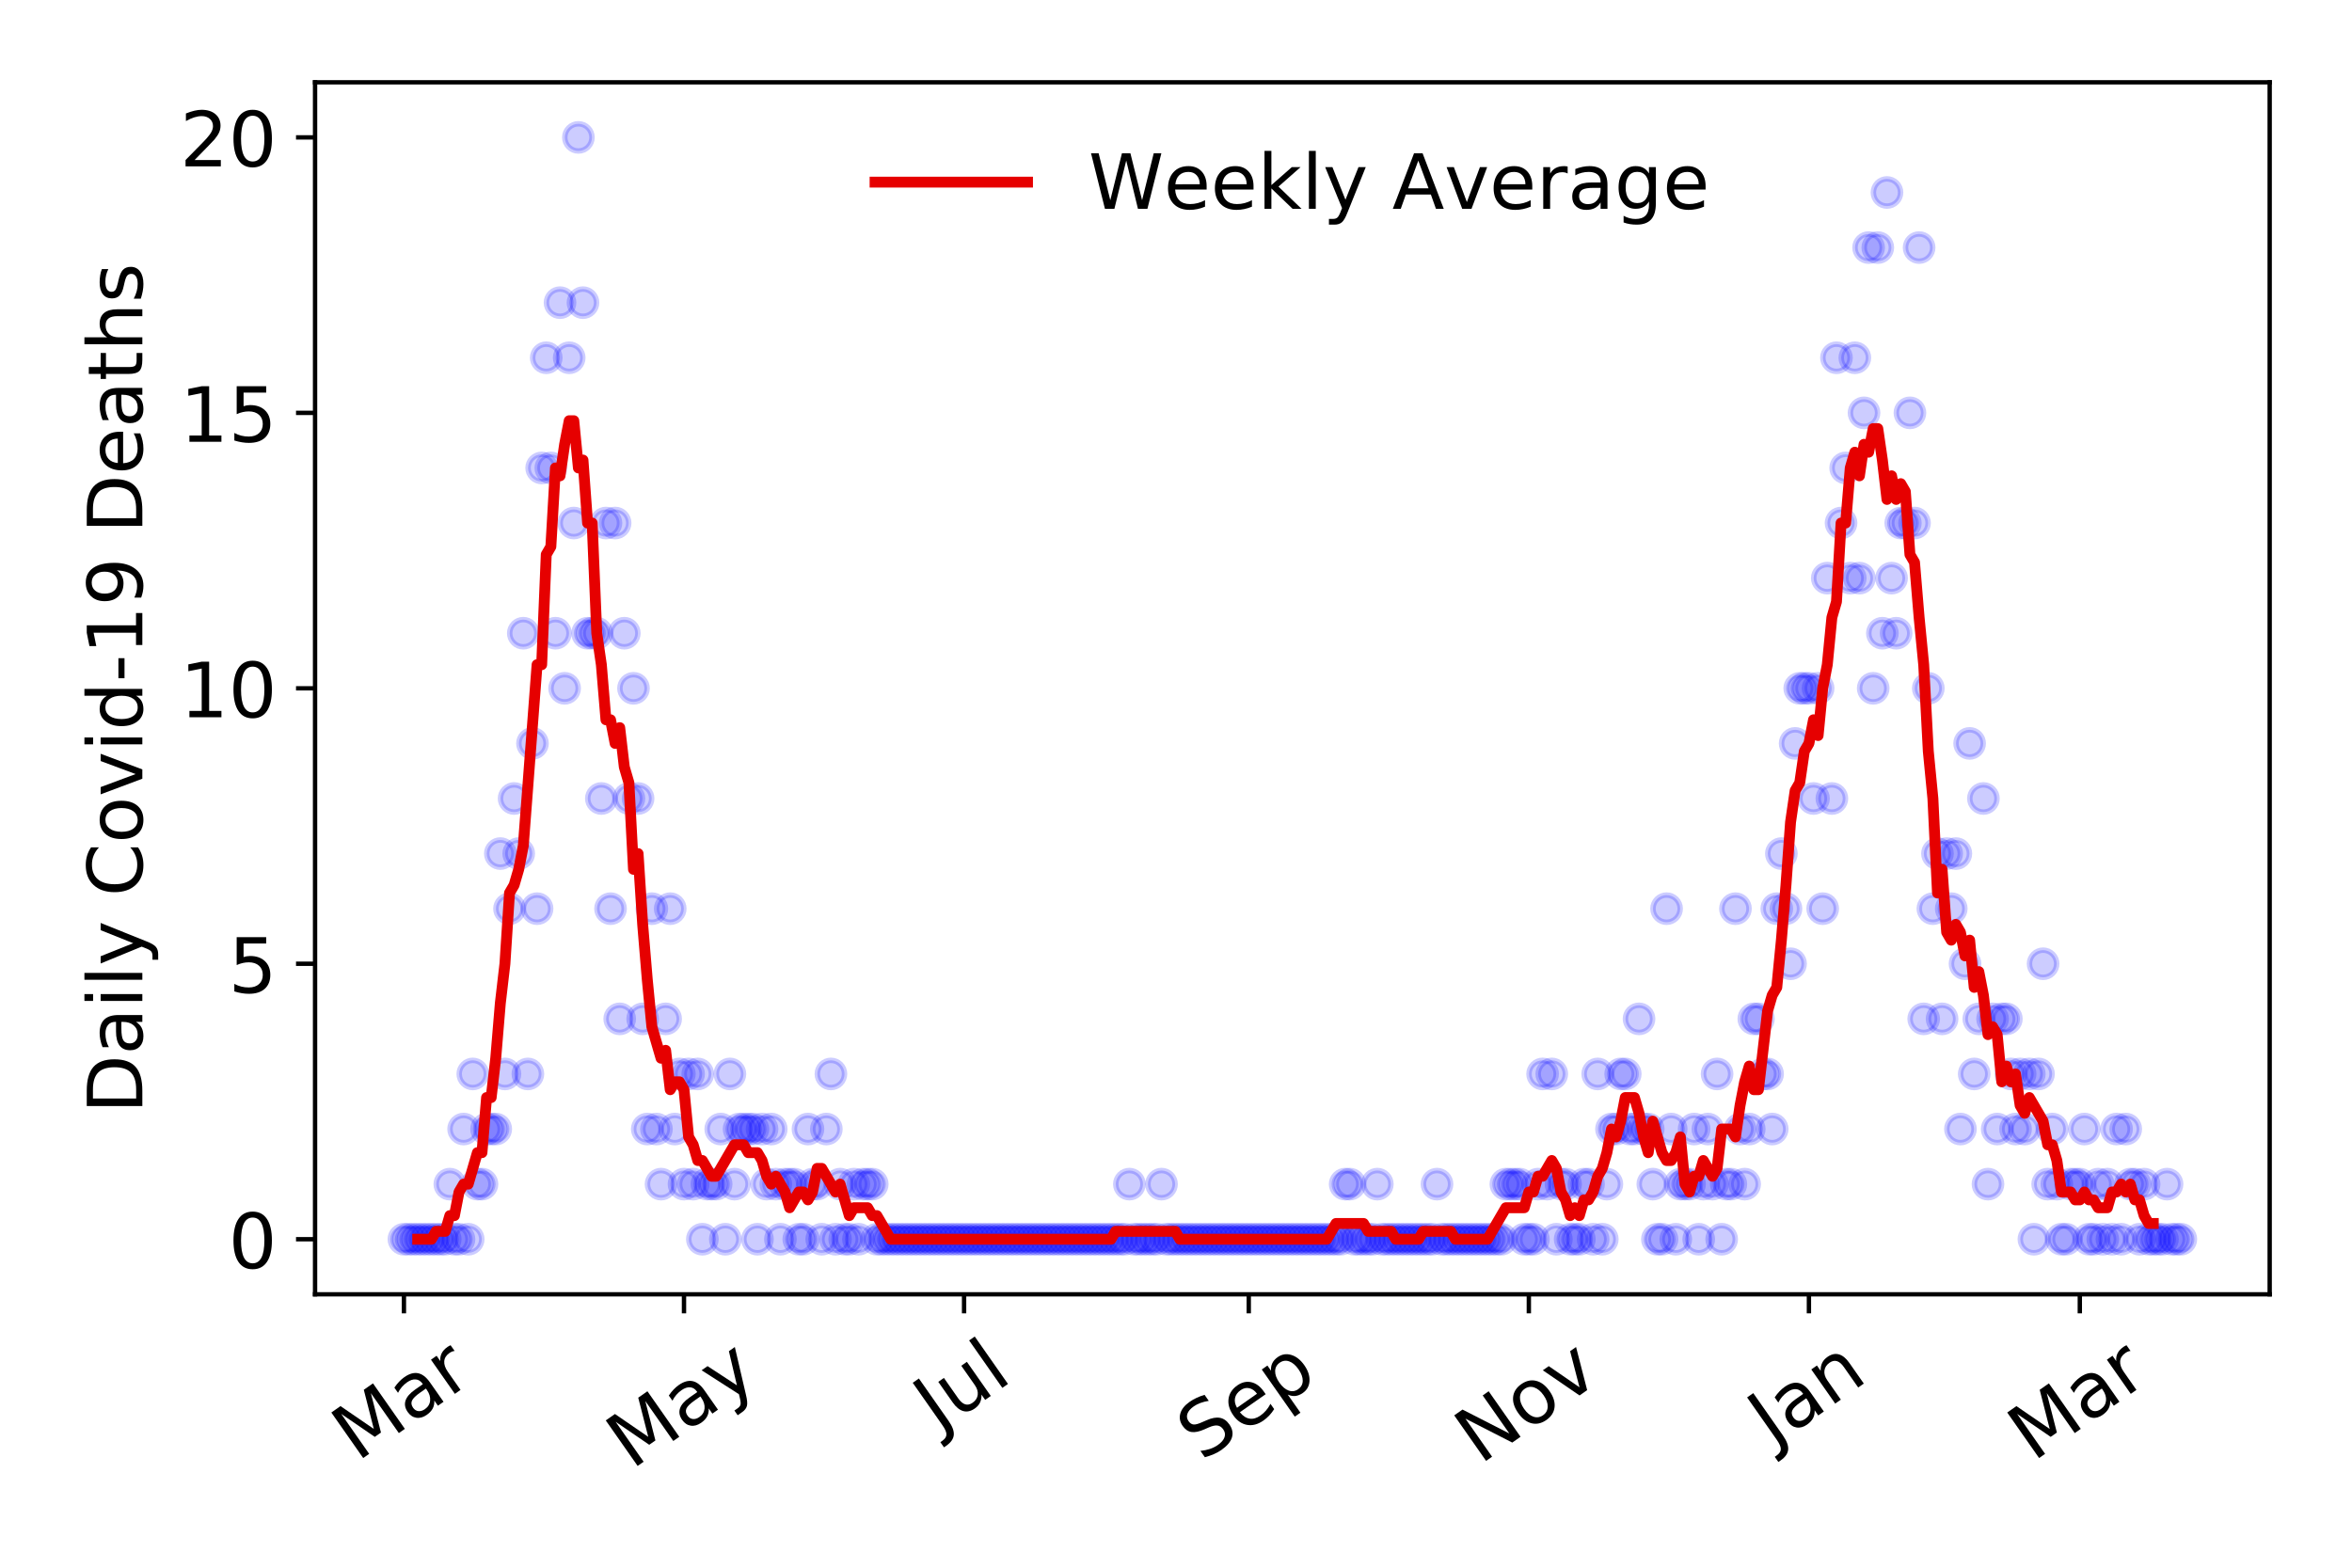<?xml version="1.0" encoding="utf-8" standalone="no"?>
<!DOCTYPE svg PUBLIC "-//W3C//DTD SVG 1.1//EN"
  "http://www.w3.org/Graphics/SVG/1.1/DTD/svg11.dtd">
<!-- Created with matplotlib (https://matplotlib.org/) -->
<svg height="288pt" version="1.1" viewBox="0 0 432 288" width="432pt" xmlns="http://www.w3.org/2000/svg" xmlns:xlink="http://www.w3.org/1999/xlink">
 <defs>
  <style type="text/css">
*{stroke-linecap:butt;stroke-linejoin:round;}
  </style>
 </defs>
 <g id="figure_1">
  <g id="patch_1">
   <path d="M 0 288 
L 432 288 
L 432 0 
L 0 0 
z
" style="fill:#ffffff;"/>
  </g>
  <g id="axes_1">
   <g id="patch_2">
    <path d="M 57.87 237.778 
L 416.88 237.778 
L 416.88 15.12 
L 57.87 15.12 
z
" style="fill:#ffffff;"/>
   </g>
   <g id="matplotlib.axis_1">
    <g id="xtick_1">
     <g id="line2d_1">
      <defs>
       <path d="M 0 0 
L 0 3.5 
" id="m1a73b99506" style="stroke:#000000;stroke-width:0.8;"/>
      </defs>
      <g>
       <use style="stroke:#000000;stroke-width:0.8;" x="74.189" xlink:href="#m1a73b99506" y="237.778"/>
      </g>
     </g>
     <g id="text_1">
      <!-- Mar -->
      <defs>
       <path d="M 9.812 72.906 
L 24.516 72.906 
L 43.109 23.297 
L 61.812 72.906 
L 76.516 72.906 
L 76.516 0 
L 66.891 0 
L 66.891 64.016 
L 48.094 14.016 
L 38.188 14.016 
L 19.391 64.016 
L 19.391 0 
L 9.812 0 
z
" id="DejaVuSans-77"/>
       <path d="M 34.281 27.484 
Q 23.391 27.484 19.188 25 
Q 14.984 22.516 14.984 16.5 
Q 14.984 11.719 18.141 8.906 
Q 21.297 6.109 26.703 6.109 
Q 34.188 6.109 38.703 11.406 
Q 43.219 16.703 43.219 25.484 
L 43.219 27.484 
z
M 52.203 31.203 
L 52.203 0 
L 43.219 0 
L 43.219 8.297 
Q 40.141 3.328 35.547 0.953 
Q 30.953 -1.422 24.312 -1.422 
Q 15.922 -1.422 10.953 3.297 
Q 6 8.016 6 15.922 
Q 6 25.141 12.172 29.828 
Q 18.359 34.516 30.609 34.516 
L 43.219 34.516 
L 43.219 35.406 
Q 43.219 41.609 39.141 45 
Q 35.062 48.391 27.688 48.391 
Q 23 48.391 18.547 47.266 
Q 14.109 46.141 10.016 43.891 
L 10.016 52.203 
Q 14.938 54.109 19.578 55.047 
Q 24.219 56 28.609 56 
Q 40.484 56 46.344 49.844 
Q 52.203 43.703 52.203 31.203 
z
" id="DejaVuSans-97"/>
       <path d="M 41.109 46.297 
Q 39.594 47.172 37.812 47.578 
Q 36.031 48 33.891 48 
Q 26.266 48 22.188 43.047 
Q 18.109 38.094 18.109 28.812 
L 18.109 0 
L 9.078 0 
L 9.078 54.688 
L 18.109 54.688 
L 18.109 46.188 
Q 20.953 51.172 25.484 53.578 
Q 30.031 56 36.531 56 
Q 37.453 56 38.578 55.875 
Q 39.703 55.766 41.062 55.516 
z
" id="DejaVuSans-114"/>
      </defs>
      <g transform="translate(65.586 268.643)rotate(-35)scale(0.14 -0.14)">
       <use xlink:href="#DejaVuSans-77"/>
       <use x="86.279" xlink:href="#DejaVuSans-97"/>
       <use x="147.559" xlink:href="#DejaVuSans-114"/>
      </g>
     </g>
    </g>
    <g id="xtick_2">
     <g id="line2d_2">
      <g>
       <use style="stroke:#000000;stroke-width:0.8;" x="125.632" xlink:href="#m1a73b99506" y="237.778"/>
      </g>
     </g>
     <g id="text_2">
      <!-- May -->
      <defs>
       <path d="M 32.172 -5.078 
Q 28.375 -14.844 24.75 -17.812 
Q 21.141 -20.797 15.094 -20.797 
L 7.906 -20.797 
L 7.906 -13.281 
L 13.188 -13.281 
Q 16.891 -13.281 18.938 -11.516 
Q 21 -9.766 23.484 -3.219 
L 25.094 0.875 
L 2.984 54.688 
L 12.5 54.688 
L 29.594 11.922 
L 46.688 54.688 
L 56.203 54.688 
z
" id="DejaVuSans-121"/>
      </defs>
      <g transform="translate(115.993 270.094)rotate(-35)scale(0.14 -0.14)">
       <use xlink:href="#DejaVuSans-77"/>
       <use x="86.279" xlink:href="#DejaVuSans-97"/>
       <use x="147.559" xlink:href="#DejaVuSans-121"/>
      </g>
     </g>
    </g>
    <g id="xtick_3">
     <g id="line2d_3">
      <g>
       <use style="stroke:#000000;stroke-width:0.8;" x="177.076" xlink:href="#m1a73b99506" y="237.778"/>
      </g>
     </g>
     <g id="text_3">
      <!-- Jul -->
      <defs>
       <path d="M 9.812 72.906 
L 19.672 72.906 
L 19.672 5.078 
Q 19.672 -8.109 14.672 -14.062 
Q 9.672 -20.016 -1.422 -20.016 
L -5.172 -20.016 
L -5.172 -11.719 
L -2.094 -11.719 
Q 4.438 -11.719 7.125 -8.047 
Q 9.812 -4.391 9.812 5.078 
z
" id="DejaVuSans-74"/>
       <path d="M 8.5 21.578 
L 8.5 54.688 
L 17.484 54.688 
L 17.484 21.922 
Q 17.484 14.156 20.5 10.266 
Q 23.531 6.391 29.594 6.391 
Q 36.859 6.391 41.078 11.031 
Q 45.312 15.672 45.312 23.688 
L 45.312 54.688 
L 54.297 54.688 
L 54.297 0 
L 45.312 0 
L 45.312 8.406 
Q 42.047 3.422 37.719 1 
Q 33.406 -1.422 27.688 -1.422 
Q 18.266 -1.422 13.375 4.438 
Q 8.5 10.297 8.5 21.578 
z
M 31.109 56 
z
" id="DejaVuSans-117"/>
       <path d="M 9.422 75.984 
L 18.406 75.984 
L 18.406 0 
L 9.422 0 
z
" id="DejaVuSans-108"/>
      </defs>
      <g transform="translate(172.373 263.181)rotate(-35)scale(0.14 -0.14)">
       <use xlink:href="#DejaVuSans-74"/>
       <use x="29.492" xlink:href="#DejaVuSans-117"/>
       <use x="92.871" xlink:href="#DejaVuSans-108"/>
      </g>
     </g>
    </g>
    <g id="xtick_4">
     <g id="line2d_4">
      <g>
       <use style="stroke:#000000;stroke-width:0.8;" x="229.363" xlink:href="#m1a73b99506" y="237.778"/>
      </g>
     </g>
     <g id="text_4">
      <!-- Sep -->
      <defs>
       <path d="M 53.516 70.516 
L 53.516 60.891 
Q 47.906 63.578 42.922 64.891 
Q 37.938 66.219 33.297 66.219 
Q 25.25 66.219 20.875 63.094 
Q 16.5 59.969 16.5 54.203 
Q 16.5 49.359 19.406 46.891 
Q 22.312 44.438 30.422 42.922 
L 36.375 41.703 
Q 47.406 39.594 52.656 34.297 
Q 57.906 29 57.906 20.125 
Q 57.906 9.516 50.797 4.047 
Q 43.703 -1.422 29.984 -1.422 
Q 24.812 -1.422 18.969 -0.25 
Q 13.141 0.922 6.891 3.219 
L 6.891 13.375 
Q 12.891 10.016 18.656 8.297 
Q 24.422 6.594 29.984 6.594 
Q 38.422 6.594 43.016 9.906 
Q 47.609 13.234 47.609 19.391 
Q 47.609 24.75 44.312 27.781 
Q 41.016 30.812 33.5 32.328 
L 27.484 33.5 
Q 16.453 35.688 11.516 40.375 
Q 6.594 45.062 6.594 53.422 
Q 6.594 63.094 13.406 68.656 
Q 20.219 74.219 32.172 74.219 
Q 37.312 74.219 42.625 73.281 
Q 47.953 72.359 53.516 70.516 
z
" id="DejaVuSans-83"/>
       <path d="M 56.203 29.594 
L 56.203 25.203 
L 14.891 25.203 
Q 15.484 15.922 20.484 11.062 
Q 25.484 6.203 34.422 6.203 
Q 39.594 6.203 44.453 7.469 
Q 49.312 8.734 54.109 11.281 
L 54.109 2.781 
Q 49.266 0.734 44.188 -0.344 
Q 39.109 -1.422 33.891 -1.422 
Q 20.797 -1.422 13.156 6.188 
Q 5.516 13.812 5.516 26.812 
Q 5.516 40.234 12.766 48.109 
Q 20.016 56 32.328 56 
Q 43.359 56 49.781 48.891 
Q 56.203 41.797 56.203 29.594 
z
M 47.219 32.234 
Q 47.125 39.594 43.094 43.984 
Q 39.062 48.391 32.422 48.391 
Q 24.906 48.391 20.391 44.141 
Q 15.875 39.891 15.188 32.172 
z
" id="DejaVuSans-101"/>
       <path d="M 18.109 8.203 
L 18.109 -20.797 
L 9.078 -20.797 
L 9.078 54.688 
L 18.109 54.688 
L 18.109 46.391 
Q 20.953 51.266 25.266 53.625 
Q 29.594 56 35.594 56 
Q 45.562 56 51.781 48.094 
Q 58.016 40.188 58.016 27.297 
Q 58.016 14.406 51.781 6.484 
Q 45.562 -1.422 35.594 -1.422 
Q 29.594 -1.422 25.266 0.953 
Q 20.953 3.328 18.109 8.203 
z
M 48.688 27.297 
Q 48.688 37.203 44.609 42.844 
Q 40.531 48.484 33.406 48.484 
Q 26.266 48.484 22.188 42.844 
Q 18.109 37.203 18.109 27.297 
Q 18.109 17.391 22.188 11.75 
Q 26.266 6.109 33.406 6.109 
Q 40.531 6.109 44.609 11.75 
Q 48.688 17.391 48.688 27.297 
z
" id="DejaVuSans-112"/>
      </defs>
      <g transform="translate(220.77 268.629)rotate(-35)scale(0.14 -0.14)">
       <use xlink:href="#DejaVuSans-83"/>
       <use x="63.477" xlink:href="#DejaVuSans-101"/>
       <use x="125" xlink:href="#DejaVuSans-112"/>
      </g>
     </g>
    </g>
    <g id="xtick_5">
     <g id="line2d_5">
      <g>
       <use style="stroke:#000000;stroke-width:0.8;" x="280.807" xlink:href="#m1a73b99506" y="237.778"/>
      </g>
     </g>
     <g id="text_5">
      <!-- Nov -->
      <defs>
       <path d="M 9.812 72.906 
L 23.094 72.906 
L 55.422 11.922 
L 55.422 72.906 
L 64.984 72.906 
L 64.984 0 
L 51.703 0 
L 19.391 60.984 
L 19.391 0 
L 9.812 0 
z
" id="DejaVuSans-78"/>
       <path d="M 30.609 48.391 
Q 23.391 48.391 19.188 42.75 
Q 14.984 37.109 14.984 27.297 
Q 14.984 17.484 19.156 11.844 
Q 23.344 6.203 30.609 6.203 
Q 37.797 6.203 41.984 11.859 
Q 46.188 17.531 46.188 27.297 
Q 46.188 37.016 41.984 42.703 
Q 37.797 48.391 30.609 48.391 
z
M 30.609 56 
Q 42.328 56 49.016 48.375 
Q 55.719 40.766 55.719 27.297 
Q 55.719 13.875 49.016 6.219 
Q 42.328 -1.422 30.609 -1.422 
Q 18.844 -1.422 12.172 6.219 
Q 5.516 13.875 5.516 27.297 
Q 5.516 40.766 12.172 48.375 
Q 18.844 56 30.609 56 
z
" id="DejaVuSans-111"/>
       <path d="M 2.984 54.688 
L 12.5 54.688 
L 29.594 8.797 
L 46.688 54.688 
L 56.203 54.688 
L 35.688 0 
L 23.484 0 
z
" id="DejaVuSans-118"/>
      </defs>
      <g transform="translate(271.831 269.166)rotate(-35)scale(0.14 -0.14)">
       <use xlink:href="#DejaVuSans-78"/>
       <use x="74.805" xlink:href="#DejaVuSans-111"/>
       <use x="135.986" xlink:href="#DejaVuSans-118"/>
      </g>
     </g>
    </g>
    <g id="xtick_6">
     <g id="line2d_6">
      <g>
       <use style="stroke:#000000;stroke-width:0.8;" x="332.251" xlink:href="#m1a73b99506" y="237.778"/>
      </g>
     </g>
     <g id="text_6">
      <!-- Jan -->
      <defs>
       <path d="M 54.891 33.016 
L 54.891 0 
L 45.906 0 
L 45.906 32.719 
Q 45.906 40.484 42.875 44.328 
Q 39.844 48.188 33.797 48.188 
Q 26.516 48.188 22.312 43.547 
Q 18.109 38.922 18.109 30.906 
L 18.109 0 
L 9.078 0 
L 9.078 54.688 
L 18.109 54.688 
L 18.109 46.188 
Q 21.344 51.125 25.703 53.562 
Q 30.078 56 35.797 56 
Q 45.219 56 50.047 50.172 
Q 54.891 44.344 54.891 33.016 
z
" id="DejaVuSans-110"/>
      </defs>
      <g transform="translate(325.627 265.871)rotate(-35)scale(0.14 -0.14)">
       <use xlink:href="#DejaVuSans-74"/>
       <use x="29.492" xlink:href="#DejaVuSans-97"/>
       <use x="90.771" xlink:href="#DejaVuSans-110"/>
      </g>
     </g>
    </g>
    <g id="xtick_7">
     <g id="line2d_7">
      <g>
       <use style="stroke:#000000;stroke-width:0.8;" x="382.008" xlink:href="#m1a73b99506" y="237.778"/>
      </g>
     </g>
     <g id="text_7">
      <!-- Mar -->
      <g transform="translate(373.405 268.643)rotate(-35)scale(0.14 -0.14)">
       <use xlink:href="#DejaVuSans-77"/>
       <use x="86.279" xlink:href="#DejaVuSans-97"/>
       <use x="147.559" xlink:href="#DejaVuSans-114"/>
      </g>
     </g>
    </g>
   </g>
   <g id="matplotlib.axis_2">
    <g id="ytick_1">
     <g id="line2d_8">
      <defs>
       <path d="M 0 0 
L -3.5 0 
" id="md33d73d73a" style="stroke:#000000;stroke-width:0.8;"/>
      </defs>
      <g>
       <use style="stroke:#000000;stroke-width:0.8;" x="57.87" xlink:href="#md33d73d73a" y="227.657"/>
      </g>
     </g>
     <g id="text_8">
      <!-- 0 -->
      <defs>
       <path d="M 31.781 66.406 
Q 24.172 66.406 20.328 58.906 
Q 16.5 51.422 16.5 36.375 
Q 16.5 21.391 20.328 13.891 
Q 24.172 6.391 31.781 6.391 
Q 39.453 6.391 43.281 13.891 
Q 47.125 21.391 47.125 36.375 
Q 47.125 51.422 43.281 58.906 
Q 39.453 66.406 31.781 66.406 
z
M 31.781 74.219 
Q 44.047 74.219 50.516 64.516 
Q 56.984 54.828 56.984 36.375 
Q 56.984 17.969 50.516 8.266 
Q 44.047 -1.422 31.781 -1.422 
Q 19.531 -1.422 13.062 8.266 
Q 6.594 17.969 6.594 36.375 
Q 6.594 54.828 13.062 64.516 
Q 19.531 74.219 31.781 74.219 
z
" id="DejaVuSans-48"/>
      </defs>
      <g transform="translate(41.962 232.976)scale(0.14 -0.14)">
       <use xlink:href="#DejaVuSans-48"/>
      </g>
     </g>
    </g>
    <g id="ytick_2">
     <g id="line2d_9">
      <g>
       <use style="stroke:#000000;stroke-width:0.8;" x="57.87" xlink:href="#md33d73d73a" y="177.053"/>
      </g>
     </g>
     <g id="text_9">
      <!-- 5 -->
      <defs>
       <path d="M 10.797 72.906 
L 49.516 72.906 
L 49.516 64.594 
L 19.828 64.594 
L 19.828 46.734 
Q 21.969 47.469 24.109 47.828 
Q 26.266 48.188 28.422 48.188 
Q 40.625 48.188 47.75 41.5 
Q 54.891 34.812 54.891 23.391 
Q 54.891 11.625 47.562 5.094 
Q 40.234 -1.422 26.906 -1.422 
Q 22.312 -1.422 17.547 -0.641 
Q 12.797 0.141 7.719 1.703 
L 7.719 11.625 
Q 12.109 9.234 16.797 8.062 
Q 21.484 6.891 26.703 6.891 
Q 35.156 6.891 40.078 11.328 
Q 45.016 15.766 45.016 23.391 
Q 45.016 31 40.078 35.438 
Q 35.156 39.891 26.703 39.891 
Q 22.75 39.891 18.812 39.016 
Q 14.891 38.141 10.797 36.281 
z
" id="DejaVuSans-53"/>
      </defs>
      <g transform="translate(41.962 182.372)scale(0.14 -0.14)">
       <use xlink:href="#DejaVuSans-53"/>
      </g>
     </g>
    </g>
    <g id="ytick_3">
     <g id="line2d_10">
      <g>
       <use style="stroke:#000000;stroke-width:0.8;" x="57.87" xlink:href="#md33d73d73a" y="126.449"/>
      </g>
     </g>
     <g id="text_10">
      <!-- 10 -->
      <defs>
       <path d="M 12.406 8.297 
L 28.516 8.297 
L 28.516 63.922 
L 10.984 60.406 
L 10.984 69.391 
L 28.422 72.906 
L 38.281 72.906 
L 38.281 8.297 
L 54.391 8.297 
L 54.391 0 
L 12.406 0 
z
" id="DejaVuSans-49"/>
      </defs>
      <g transform="translate(33.055 131.768)scale(0.14 -0.14)">
       <use xlink:href="#DejaVuSans-49"/>
       <use x="63.623" xlink:href="#DejaVuSans-48"/>
      </g>
     </g>
    </g>
    <g id="ytick_4">
     <g id="line2d_11">
      <g>
       <use style="stroke:#000000;stroke-width:0.8;" x="57.87" xlink:href="#md33d73d73a" y="75.845"/>
      </g>
     </g>
     <g id="text_11">
      <!-- 15 -->
      <g transform="translate(33.055 81.164)scale(0.14 -0.14)">
       <use xlink:href="#DejaVuSans-49"/>
       <use x="63.623" xlink:href="#DejaVuSans-53"/>
      </g>
     </g>
    </g>
    <g id="ytick_5">
     <g id="line2d_12">
      <g>
       <use style="stroke:#000000;stroke-width:0.8;" x="57.87" xlink:href="#md33d73d73a" y="25.241"/>
      </g>
     </g>
     <g id="text_12">
      <!-- 20 -->
      <defs>
       <path d="M 19.188 8.297 
L 53.609 8.297 
L 53.609 0 
L 7.328 0 
L 7.328 8.297 
Q 12.938 14.109 22.625 23.891 
Q 32.328 33.688 34.812 36.531 
Q 39.547 41.844 41.422 45.531 
Q 43.312 49.219 43.312 52.781 
Q 43.312 58.594 39.234 62.25 
Q 35.156 65.922 28.609 65.922 
Q 23.969 65.922 18.812 64.312 
Q 13.672 62.703 7.812 59.422 
L 7.812 69.391 
Q 13.766 71.781 18.938 73 
Q 24.125 74.219 28.422 74.219 
Q 39.75 74.219 46.484 68.547 
Q 53.219 62.891 53.219 53.422 
Q 53.219 48.922 51.531 44.891 
Q 49.859 40.875 45.406 35.406 
Q 44.188 33.984 37.641 27.219 
Q 31.109 20.453 19.188 8.297 
z
" id="DejaVuSans-50"/>
      </defs>
      <g transform="translate(33.055 30.56)scale(0.14 -0.14)">
       <use xlink:href="#DejaVuSans-50"/>
       <use x="63.623" xlink:href="#DejaVuSans-48"/>
      </g>
     </g>
    </g>
    <g id="text_13">
     <!-- Daily Covid-19 Deaths -->
     <defs>
      <path d="M 19.672 64.797 
L 19.672 8.109 
L 31.594 8.109 
Q 46.688 8.109 53.688 14.938 
Q 60.688 21.781 60.688 36.531 
Q 60.688 51.172 53.688 57.984 
Q 46.688 64.797 31.594 64.797 
z
M 9.812 72.906 
L 30.078 72.906 
Q 51.266 72.906 61.172 64.094 
Q 71.094 55.281 71.094 36.531 
Q 71.094 17.672 61.125 8.828 
Q 51.172 0 30.078 0 
L 9.812 0 
z
" id="DejaVuSans-68"/>
      <path d="M 9.422 54.688 
L 18.406 54.688 
L 18.406 0 
L 9.422 0 
z
M 9.422 75.984 
L 18.406 75.984 
L 18.406 64.594 
L 9.422 64.594 
z
" id="DejaVuSans-105"/>
      <path id="DejaVuSans-32"/>
      <path d="M 64.406 67.281 
L 64.406 56.891 
Q 59.422 61.531 53.781 63.812 
Q 48.141 66.109 41.797 66.109 
Q 29.297 66.109 22.656 58.469 
Q 16.016 50.828 16.016 36.375 
Q 16.016 21.969 22.656 14.328 
Q 29.297 6.688 41.797 6.688 
Q 48.141 6.688 53.781 8.984 
Q 59.422 11.281 64.406 15.922 
L 64.406 5.609 
Q 59.234 2.094 53.438 0.328 
Q 47.656 -1.422 41.219 -1.422 
Q 24.656 -1.422 15.125 8.703 
Q 5.609 18.844 5.609 36.375 
Q 5.609 53.953 15.125 64.078 
Q 24.656 74.219 41.219 74.219 
Q 47.75 74.219 53.531 72.484 
Q 59.328 70.75 64.406 67.281 
z
" id="DejaVuSans-67"/>
      <path d="M 45.406 46.391 
L 45.406 75.984 
L 54.391 75.984 
L 54.391 0 
L 45.406 0 
L 45.406 8.203 
Q 42.578 3.328 38.25 0.953 
Q 33.938 -1.422 27.875 -1.422 
Q 17.969 -1.422 11.734 6.484 
Q 5.516 14.406 5.516 27.297 
Q 5.516 40.188 11.734 48.094 
Q 17.969 56 27.875 56 
Q 33.938 56 38.25 53.625 
Q 42.578 51.266 45.406 46.391 
z
M 14.797 27.297 
Q 14.797 17.391 18.875 11.75 
Q 22.953 6.109 30.078 6.109 
Q 37.203 6.109 41.297 11.75 
Q 45.406 17.391 45.406 27.297 
Q 45.406 37.203 41.297 42.844 
Q 37.203 48.484 30.078 48.484 
Q 22.953 48.484 18.875 42.844 
Q 14.797 37.203 14.797 27.297 
z
" id="DejaVuSans-100"/>
      <path d="M 4.891 31.391 
L 31.203 31.391 
L 31.203 23.391 
L 4.891 23.391 
z
" id="DejaVuSans-45"/>
      <path d="M 10.984 1.516 
L 10.984 10.5 
Q 14.703 8.734 18.5 7.812 
Q 22.312 6.891 25.984 6.891 
Q 35.75 6.891 40.891 13.453 
Q 46.047 20.016 46.781 33.406 
Q 43.953 29.203 39.594 26.953 
Q 35.25 24.703 29.984 24.703 
Q 19.047 24.703 12.672 31.312 
Q 6.297 37.938 6.297 49.422 
Q 6.297 60.641 12.938 67.422 
Q 19.578 74.219 30.609 74.219 
Q 43.266 74.219 49.922 64.516 
Q 56.594 54.828 56.594 36.375 
Q 56.594 19.141 48.406 8.859 
Q 40.234 -1.422 26.422 -1.422 
Q 22.703 -1.422 18.891 -0.688 
Q 15.094 0.047 10.984 1.516 
z
M 30.609 32.422 
Q 37.25 32.422 41.125 36.953 
Q 45.016 41.5 45.016 49.422 
Q 45.016 57.281 41.125 61.844 
Q 37.25 66.406 30.609 66.406 
Q 23.969 66.406 20.094 61.844 
Q 16.219 57.281 16.219 49.422 
Q 16.219 41.5 20.094 36.953 
Q 23.969 32.422 30.609 32.422 
z
" id="DejaVuSans-57"/>
      <path d="M 18.312 70.219 
L 18.312 54.688 
L 36.812 54.688 
L 36.812 47.703 
L 18.312 47.703 
L 18.312 18.016 
Q 18.312 11.328 20.141 9.422 
Q 21.969 7.516 27.594 7.516 
L 36.812 7.516 
L 36.812 0 
L 27.594 0 
Q 17.188 0 13.234 3.875 
Q 9.281 7.766 9.281 18.016 
L 9.281 47.703 
L 2.688 47.703 
L 2.688 54.688 
L 9.281 54.688 
L 9.281 70.219 
z
" id="DejaVuSans-116"/>
      <path d="M 54.891 33.016 
L 54.891 0 
L 45.906 0 
L 45.906 32.719 
Q 45.906 40.484 42.875 44.328 
Q 39.844 48.188 33.797 48.188 
Q 26.516 48.188 22.312 43.547 
Q 18.109 38.922 18.109 30.906 
L 18.109 0 
L 9.078 0 
L 9.078 75.984 
L 18.109 75.984 
L 18.109 46.188 
Q 21.344 51.125 25.703 53.562 
Q 30.078 56 35.797 56 
Q 45.219 56 50.047 50.172 
Q 54.891 44.344 54.891 33.016 
z
" id="DejaVuSans-104"/>
      <path d="M 44.281 53.078 
L 44.281 44.578 
Q 40.484 46.531 36.375 47.5 
Q 32.281 48.484 27.875 48.484 
Q 21.188 48.484 17.844 46.438 
Q 14.5 44.391 14.5 40.281 
Q 14.5 37.156 16.891 35.375 
Q 19.281 33.594 26.516 31.984 
L 29.594 31.297 
Q 39.156 29.25 43.188 25.516 
Q 47.219 21.781 47.219 15.094 
Q 47.219 7.469 41.188 3.016 
Q 35.156 -1.422 24.609 -1.422 
Q 20.219 -1.422 15.453 -0.562 
Q 10.688 0.297 5.422 2 
L 5.422 11.281 
Q 10.406 8.688 15.234 7.391 
Q 20.062 6.109 24.812 6.109 
Q 31.156 6.109 34.562 8.281 
Q 37.984 10.453 37.984 14.406 
Q 37.984 18.062 35.516 20.016 
Q 33.062 21.969 24.703 23.781 
L 21.578 24.516 
Q 13.234 26.266 9.516 29.906 
Q 5.812 33.547 5.812 39.891 
Q 5.812 47.609 11.281 51.797 
Q 16.75 56 26.812 56 
Q 31.781 56 36.172 55.266 
Q 40.578 54.547 44.281 53.078 
z
" id="DejaVuSans-115"/>
     </defs>
     <g transform="translate(26.143 204.56)rotate(-90)scale(0.14 -0.14)">
      <use xlink:href="#DejaVuSans-68"/>
      <use x="77.002" xlink:href="#DejaVuSans-97"/>
      <use x="138.281" xlink:href="#DejaVuSans-105"/>
      <use x="166.064" xlink:href="#DejaVuSans-108"/>
      <use x="193.848" xlink:href="#DejaVuSans-121"/>
      <use x="253.027" xlink:href="#DejaVuSans-32"/>
      <use x="284.814" xlink:href="#DejaVuSans-67"/>
      <use x="354.639" xlink:href="#DejaVuSans-111"/>
      <use x="415.82" xlink:href="#DejaVuSans-118"/>
      <use x="475" xlink:href="#DejaVuSans-105"/>
      <use x="502.783" xlink:href="#DejaVuSans-100"/>
      <use x="566.26" xlink:href="#DejaVuSans-45"/>
      <use x="602.344" xlink:href="#DejaVuSans-49"/>
      <use x="665.967" xlink:href="#DejaVuSans-57"/>
      <use x="729.59" xlink:href="#DejaVuSans-32"/>
      <use x="761.377" xlink:href="#DejaVuSans-68"/>
      <use x="838.379" xlink:href="#DejaVuSans-101"/>
      <use x="899.902" xlink:href="#DejaVuSans-97"/>
      <use x="961.182" xlink:href="#DejaVuSans-116"/>
      <use x="1000.391" xlink:href="#DejaVuSans-104"/>
      <use x="1063.77" xlink:href="#DejaVuSans-115"/>
     </g>
    </g>
   </g>
   <g id="line2d_13">
    <defs>
     <path d="M 0 2.5 
C 0.663 2.5 1.299 2.237 1.768 1.768 
C 2.237 1.299 2.5 0.663 2.5 0 
C 2.5 -0.663 2.237 -1.299 1.768 -1.768 
C 1.299 -2.237 0.663 -2.5 0 -2.5 
C -0.663 -2.5 -1.299 -2.237 -1.768 -1.768 
C -2.237 -1.299 -2.5 -0.663 -2.5 0 
C -2.5 0.663 -2.237 1.299 -1.768 1.768 
C -1.299 2.237 -0.663 2.5 0 2.5 
z
" id="ma5f138ec1b" style="stroke:#0000ff;stroke-opacity:0.2;"/>
    </defs>
    <g clip-path="url(#p013757aff5)">
     <use style="fill:#0000ff;fill-opacity:0.2;stroke:#0000ff;stroke-opacity:0.2;" x="74.189" xlink:href="#ma5f138ec1b" y="227.657"/>
     <use style="fill:#0000ff;fill-opacity:0.2;stroke:#0000ff;stroke-opacity:0.2;" x="75.032" xlink:href="#ma5f138ec1b" y="227.657"/>
     <use style="fill:#0000ff;fill-opacity:0.2;stroke:#0000ff;stroke-opacity:0.2;" x="75.875" xlink:href="#ma5f138ec1b" y="227.657"/>
     <use style="fill:#0000ff;fill-opacity:0.2;stroke:#0000ff;stroke-opacity:0.2;" x="76.719" xlink:href="#ma5f138ec1b" y="227.657"/>
     <use style="fill:#0000ff;fill-opacity:0.2;stroke:#0000ff;stroke-opacity:0.2;" x="77.562" xlink:href="#ma5f138ec1b" y="227.657"/>
     <use style="fill:#0000ff;fill-opacity:0.2;stroke:#0000ff;stroke-opacity:0.2;" x="78.405" xlink:href="#ma5f138ec1b" y="227.657"/>
     <use style="fill:#0000ff;fill-opacity:0.2;stroke:#0000ff;stroke-opacity:0.2;" x="79.249" xlink:href="#ma5f138ec1b" y="227.657"/>
     <use style="fill:#0000ff;fill-opacity:0.2;stroke:#0000ff;stroke-opacity:0.2;" x="80.092" xlink:href="#ma5f138ec1b" y="227.657"/>
     <use style="fill:#0000ff;fill-opacity:0.2;stroke:#0000ff;stroke-opacity:0.2;" x="80.935" xlink:href="#ma5f138ec1b" y="227.657"/>
     <use style="fill:#0000ff;fill-opacity:0.2;stroke:#0000ff;stroke-opacity:0.2;" x="81.779" xlink:href="#ma5f138ec1b" y="227.657"/>
     <use style="fill:#0000ff;fill-opacity:0.2;stroke:#0000ff;stroke-opacity:0.2;" x="82.622" xlink:href="#ma5f138ec1b" y="217.537"/>
     <use style="fill:#0000ff;fill-opacity:0.2;stroke:#0000ff;stroke-opacity:0.2;" x="83.465" xlink:href="#ma5f138ec1b" y="227.657"/>
     <use style="fill:#0000ff;fill-opacity:0.2;stroke:#0000ff;stroke-opacity:0.2;" x="84.309" xlink:href="#ma5f138ec1b" y="227.657"/>
     <use style="fill:#0000ff;fill-opacity:0.2;stroke:#0000ff;stroke-opacity:0.2;" x="85.152" xlink:href="#ma5f138ec1b" y="207.416"/>
     <use style="fill:#0000ff;fill-opacity:0.2;stroke:#0000ff;stroke-opacity:0.2;" x="85.995" xlink:href="#ma5f138ec1b" y="227.657"/>
     <use style="fill:#0000ff;fill-opacity:0.2;stroke:#0000ff;stroke-opacity:0.2;" x="86.839" xlink:href="#ma5f138ec1b" y="197.295"/>
     <use style="fill:#0000ff;fill-opacity:0.2;stroke:#0000ff;stroke-opacity:0.2;" x="87.682" xlink:href="#ma5f138ec1b" y="217.537"/>
     <use style="fill:#0000ff;fill-opacity:0.2;stroke:#0000ff;stroke-opacity:0.2;" x="88.525" xlink:href="#ma5f138ec1b" y="217.537"/>
     <use style="fill:#0000ff;fill-opacity:0.2;stroke:#0000ff;stroke-opacity:0.2;" x="89.369" xlink:href="#ma5f138ec1b" y="207.416"/>
     <use style="fill:#0000ff;fill-opacity:0.2;stroke:#0000ff;stroke-opacity:0.2;" x="90.212" xlink:href="#ma5f138ec1b" y="207.416"/>
     <use style="fill:#0000ff;fill-opacity:0.2;stroke:#0000ff;stroke-opacity:0.2;" x="91.055" xlink:href="#ma5f138ec1b" y="207.416"/>
     <use style="fill:#0000ff;fill-opacity:0.2;stroke:#0000ff;stroke-opacity:0.2;" x="91.899" xlink:href="#ma5f138ec1b" y="156.812"/>
     <use style="fill:#0000ff;fill-opacity:0.2;stroke:#0000ff;stroke-opacity:0.2;" x="92.742" xlink:href="#ma5f138ec1b" y="197.295"/>
     <use style="fill:#0000ff;fill-opacity:0.2;stroke:#0000ff;stroke-opacity:0.2;" x="93.585" xlink:href="#ma5f138ec1b" y="166.932"/>
     <use style="fill:#0000ff;fill-opacity:0.2;stroke:#0000ff;stroke-opacity:0.2;" x="94.429" xlink:href="#ma5f138ec1b" y="146.691"/>
     <use style="fill:#0000ff;fill-opacity:0.2;stroke:#0000ff;stroke-opacity:0.2;" x="95.272" xlink:href="#ma5f138ec1b" y="156.812"/>
     <use style="fill:#0000ff;fill-opacity:0.2;stroke:#0000ff;stroke-opacity:0.2;" x="96.115" xlink:href="#ma5f138ec1b" y="116.328"/>
     <use style="fill:#0000ff;fill-opacity:0.2;stroke:#0000ff;stroke-opacity:0.2;" x="96.959" xlink:href="#ma5f138ec1b" y="197.295"/>
     <use style="fill:#0000ff;fill-opacity:0.2;stroke:#0000ff;stroke-opacity:0.2;" x="97.802" xlink:href="#ma5f138ec1b" y="136.57"/>
     <use style="fill:#0000ff;fill-opacity:0.2;stroke:#0000ff;stroke-opacity:0.2;" x="98.646" xlink:href="#ma5f138ec1b" y="166.932"/>
     <use style="fill:#0000ff;fill-opacity:0.2;stroke:#0000ff;stroke-opacity:0.2;" x="99.489" xlink:href="#ma5f138ec1b" y="85.966"/>
     <use style="fill:#0000ff;fill-opacity:0.2;stroke:#0000ff;stroke-opacity:0.2;" x="100.332" xlink:href="#ma5f138ec1b" y="65.724"/>
     <use style="fill:#0000ff;fill-opacity:0.2;stroke:#0000ff;stroke-opacity:0.2;" x="101.176" xlink:href="#ma5f138ec1b" y="85.966"/>
     <use style="fill:#0000ff;fill-opacity:0.2;stroke:#0000ff;stroke-opacity:0.2;" x="102.019" xlink:href="#ma5f138ec1b" y="116.328"/>
     <use style="fill:#0000ff;fill-opacity:0.2;stroke:#0000ff;stroke-opacity:0.2;" x="102.862" xlink:href="#ma5f138ec1b" y="55.603"/>
     <use style="fill:#0000ff;fill-opacity:0.2;stroke:#0000ff;stroke-opacity:0.2;" x="103.706" xlink:href="#ma5f138ec1b" y="126.449"/>
     <use style="fill:#0000ff;fill-opacity:0.2;stroke:#0000ff;stroke-opacity:0.2;" x="104.549" xlink:href="#ma5f138ec1b" y="65.724"/>
     <use style="fill:#0000ff;fill-opacity:0.2;stroke:#0000ff;stroke-opacity:0.2;" x="105.392" xlink:href="#ma5f138ec1b" y="96.087"/>
     <use style="fill:#0000ff;fill-opacity:0.2;stroke:#0000ff;stroke-opacity:0.2;" x="106.236" xlink:href="#ma5f138ec1b" y="25.241"/>
     <use style="fill:#0000ff;fill-opacity:0.2;stroke:#0000ff;stroke-opacity:0.2;" x="107.079" xlink:href="#ma5f138ec1b" y="55.603"/>
     <use style="fill:#0000ff;fill-opacity:0.2;stroke:#0000ff;stroke-opacity:0.2;" x="107.922" xlink:href="#ma5f138ec1b" y="116.328"/>
     <use style="fill:#0000ff;fill-opacity:0.2;stroke:#0000ff;stroke-opacity:0.2;" x="108.766" xlink:href="#ma5f138ec1b" y="116.328"/>
     <use style="fill:#0000ff;fill-opacity:0.2;stroke:#0000ff;stroke-opacity:0.2;" x="109.609" xlink:href="#ma5f138ec1b" y="116.328"/>
     <use style="fill:#0000ff;fill-opacity:0.2;stroke:#0000ff;stroke-opacity:0.2;" x="110.452" xlink:href="#ma5f138ec1b" y="146.691"/>
     <use style="fill:#0000ff;fill-opacity:0.2;stroke:#0000ff;stroke-opacity:0.2;" x="111.296" xlink:href="#ma5f138ec1b" y="96.087"/>
     <use style="fill:#0000ff;fill-opacity:0.2;stroke:#0000ff;stroke-opacity:0.2;" x="112.139" xlink:href="#ma5f138ec1b" y="166.932"/>
     <use style="fill:#0000ff;fill-opacity:0.2;stroke:#0000ff;stroke-opacity:0.2;" x="112.982" xlink:href="#ma5f138ec1b" y="96.087"/>
     <use style="fill:#0000ff;fill-opacity:0.2;stroke:#0000ff;stroke-opacity:0.2;" x="113.826" xlink:href="#ma5f138ec1b" y="187.174"/>
     <use style="fill:#0000ff;fill-opacity:0.2;stroke:#0000ff;stroke-opacity:0.2;" x="114.669" xlink:href="#ma5f138ec1b" y="116.328"/>
     <use style="fill:#0000ff;fill-opacity:0.2;stroke:#0000ff;stroke-opacity:0.2;" x="115.512" xlink:href="#ma5f138ec1b" y="146.691"/>
     <use style="fill:#0000ff;fill-opacity:0.2;stroke:#0000ff;stroke-opacity:0.2;" x="116.356" xlink:href="#ma5f138ec1b" y="126.449"/>
     <use style="fill:#0000ff;fill-opacity:0.2;stroke:#0000ff;stroke-opacity:0.2;" x="117.199" xlink:href="#ma5f138ec1b" y="146.691"/>
     <use style="fill:#0000ff;fill-opacity:0.2;stroke:#0000ff;stroke-opacity:0.2;" x="118.042" xlink:href="#ma5f138ec1b" y="187.174"/>
     <use style="fill:#0000ff;fill-opacity:0.2;stroke:#0000ff;stroke-opacity:0.2;" x="118.886" xlink:href="#ma5f138ec1b" y="207.416"/>
     <use style="fill:#0000ff;fill-opacity:0.2;stroke:#0000ff;stroke-opacity:0.2;" x="119.729" xlink:href="#ma5f138ec1b" y="166.932"/>
     <use style="fill:#0000ff;fill-opacity:0.2;stroke:#0000ff;stroke-opacity:0.2;" x="120.572" xlink:href="#ma5f138ec1b" y="207.416"/>
     <use style="fill:#0000ff;fill-opacity:0.2;stroke:#0000ff;stroke-opacity:0.2;" x="121.416" xlink:href="#ma5f138ec1b" y="217.537"/>
     <use style="fill:#0000ff;fill-opacity:0.2;stroke:#0000ff;stroke-opacity:0.2;" x="122.259" xlink:href="#ma5f138ec1b" y="187.174"/>
     <use style="fill:#0000ff;fill-opacity:0.2;stroke:#0000ff;stroke-opacity:0.2;" x="123.102" xlink:href="#ma5f138ec1b" y="166.932"/>
     <use style="fill:#0000ff;fill-opacity:0.2;stroke:#0000ff;stroke-opacity:0.2;" x="123.946" xlink:href="#ma5f138ec1b" y="207.416"/>
     <use style="fill:#0000ff;fill-opacity:0.2;stroke:#0000ff;stroke-opacity:0.2;" x="124.789" xlink:href="#ma5f138ec1b" y="197.295"/>
     <use style="fill:#0000ff;fill-opacity:0.2;stroke:#0000ff;stroke-opacity:0.2;" x="125.632" xlink:href="#ma5f138ec1b" y="217.537"/>
     <use style="fill:#0000ff;fill-opacity:0.2;stroke:#0000ff;stroke-opacity:0.2;" x="126.476" xlink:href="#ma5f138ec1b" y="197.295"/>
     <use style="fill:#0000ff;fill-opacity:0.2;stroke:#0000ff;stroke-opacity:0.2;" x="127.319" xlink:href="#ma5f138ec1b" y="217.537"/>
     <use style="fill:#0000ff;fill-opacity:0.2;stroke:#0000ff;stroke-opacity:0.2;" x="128.162" xlink:href="#ma5f138ec1b" y="197.295"/>
     <use style="fill:#0000ff;fill-opacity:0.2;stroke:#0000ff;stroke-opacity:0.2;" x="129.006" xlink:href="#ma5f138ec1b" y="227.657"/>
     <use style="fill:#0000ff;fill-opacity:0.2;stroke:#0000ff;stroke-opacity:0.2;" x="129.849" xlink:href="#ma5f138ec1b" y="217.537"/>
     <use style="fill:#0000ff;fill-opacity:0.2;stroke:#0000ff;stroke-opacity:0.2;" x="130.692" xlink:href="#ma5f138ec1b" y="217.537"/>
     <use style="fill:#0000ff;fill-opacity:0.2;stroke:#0000ff;stroke-opacity:0.2;" x="131.536" xlink:href="#ma5f138ec1b" y="217.537"/>
     <use style="fill:#0000ff;fill-opacity:0.2;stroke:#0000ff;stroke-opacity:0.2;" x="132.379" xlink:href="#ma5f138ec1b" y="207.416"/>
     <use style="fill:#0000ff;fill-opacity:0.2;stroke:#0000ff;stroke-opacity:0.2;" x="133.222" xlink:href="#ma5f138ec1b" y="227.657"/>
     <use style="fill:#0000ff;fill-opacity:0.2;stroke:#0000ff;stroke-opacity:0.2;" x="134.066" xlink:href="#ma5f138ec1b" y="197.295"/>
     <use style="fill:#0000ff;fill-opacity:0.2;stroke:#0000ff;stroke-opacity:0.2;" x="134.909" xlink:href="#ma5f138ec1b" y="217.537"/>
     <use style="fill:#0000ff;fill-opacity:0.2;stroke:#0000ff;stroke-opacity:0.2;" x="135.752" xlink:href="#ma5f138ec1b" y="207.416"/>
     <use style="fill:#0000ff;fill-opacity:0.2;stroke:#0000ff;stroke-opacity:0.2;" x="136.596" xlink:href="#ma5f138ec1b" y="207.416"/>
     <use style="fill:#0000ff;fill-opacity:0.2;stroke:#0000ff;stroke-opacity:0.2;" x="137.439" xlink:href="#ma5f138ec1b" y="207.416"/>
     <use style="fill:#0000ff;fill-opacity:0.2;stroke:#0000ff;stroke-opacity:0.2;" x="138.283" xlink:href="#ma5f138ec1b" y="207.416"/>
     <use style="fill:#0000ff;fill-opacity:0.2;stroke:#0000ff;stroke-opacity:0.2;" x="139.126" xlink:href="#ma5f138ec1b" y="227.657"/>
     <use style="fill:#0000ff;fill-opacity:0.2;stroke:#0000ff;stroke-opacity:0.2;" x="139.969" xlink:href="#ma5f138ec1b" y="207.416"/>
     <use style="fill:#0000ff;fill-opacity:0.2;stroke:#0000ff;stroke-opacity:0.2;" x="140.813" xlink:href="#ma5f138ec1b" y="217.537"/>
     <use style="fill:#0000ff;fill-opacity:0.2;stroke:#0000ff;stroke-opacity:0.2;" x="141.656" xlink:href="#ma5f138ec1b" y="207.416"/>
     <use style="fill:#0000ff;fill-opacity:0.2;stroke:#0000ff;stroke-opacity:0.2;" x="142.499" xlink:href="#ma5f138ec1b" y="217.537"/>
     <use style="fill:#0000ff;fill-opacity:0.2;stroke:#0000ff;stroke-opacity:0.2;" x="143.343" xlink:href="#ma5f138ec1b" y="227.657"/>
     <use style="fill:#0000ff;fill-opacity:0.2;stroke:#0000ff;stroke-opacity:0.2;" x="144.186" xlink:href="#ma5f138ec1b" y="217.537"/>
     <use style="fill:#0000ff;fill-opacity:0.2;stroke:#0000ff;stroke-opacity:0.2;" x="145.029" xlink:href="#ma5f138ec1b" y="217.537"/>
     <use style="fill:#0000ff;fill-opacity:0.2;stroke:#0000ff;stroke-opacity:0.2;" x="145.873" xlink:href="#ma5f138ec1b" y="217.537"/>
     <use style="fill:#0000ff;fill-opacity:0.2;stroke:#0000ff;stroke-opacity:0.2;" x="146.716" xlink:href="#ma5f138ec1b" y="227.657"/>
     <use style="fill:#0000ff;fill-opacity:0.2;stroke:#0000ff;stroke-opacity:0.2;" x="147.559" xlink:href="#ma5f138ec1b" y="227.657"/>
     <use style="fill:#0000ff;fill-opacity:0.2;stroke:#0000ff;stroke-opacity:0.2;" x="148.403" xlink:href="#ma5f138ec1b" y="207.416"/>
     <use style="fill:#0000ff;fill-opacity:0.2;stroke:#0000ff;stroke-opacity:0.2;" x="149.246" xlink:href="#ma5f138ec1b" y="217.537"/>
     <use style="fill:#0000ff;fill-opacity:0.2;stroke:#0000ff;stroke-opacity:0.2;" x="150.089" xlink:href="#ma5f138ec1b" y="217.537"/>
     <use style="fill:#0000ff;fill-opacity:0.2;stroke:#0000ff;stroke-opacity:0.2;" x="150.933" xlink:href="#ma5f138ec1b" y="227.657"/>
     <use style="fill:#0000ff;fill-opacity:0.2;stroke:#0000ff;stroke-opacity:0.2;" x="151.776" xlink:href="#ma5f138ec1b" y="207.416"/>
     <use style="fill:#0000ff;fill-opacity:0.2;stroke:#0000ff;stroke-opacity:0.2;" x="152.619" xlink:href="#ma5f138ec1b" y="197.295"/>
     <use style="fill:#0000ff;fill-opacity:0.2;stroke:#0000ff;stroke-opacity:0.2;" x="153.463" xlink:href="#ma5f138ec1b" y="227.657"/>
     <use style="fill:#0000ff;fill-opacity:0.2;stroke:#0000ff;stroke-opacity:0.2;" x="154.306" xlink:href="#ma5f138ec1b" y="217.537"/>
     <use style="fill:#0000ff;fill-opacity:0.2;stroke:#0000ff;stroke-opacity:0.2;" x="155.149" xlink:href="#ma5f138ec1b" y="227.657"/>
     <use style="fill:#0000ff;fill-opacity:0.2;stroke:#0000ff;stroke-opacity:0.2;" x="155.993" xlink:href="#ma5f138ec1b" y="227.657"/>
     <use style="fill:#0000ff;fill-opacity:0.2;stroke:#0000ff;stroke-opacity:0.2;" x="156.836" xlink:href="#ma5f138ec1b" y="217.537"/>
     <use style="fill:#0000ff;fill-opacity:0.2;stroke:#0000ff;stroke-opacity:0.2;" x="157.679" xlink:href="#ma5f138ec1b" y="227.657"/>
     <use style="fill:#0000ff;fill-opacity:0.2;stroke:#0000ff;stroke-opacity:0.2;" x="158.523" xlink:href="#ma5f138ec1b" y="217.537"/>
     <use style="fill:#0000ff;fill-opacity:0.2;stroke:#0000ff;stroke-opacity:0.2;" x="159.366" xlink:href="#ma5f138ec1b" y="217.537"/>
     <use style="fill:#0000ff;fill-opacity:0.2;stroke:#0000ff;stroke-opacity:0.2;" x="160.209" xlink:href="#ma5f138ec1b" y="217.537"/>
     <use style="fill:#0000ff;fill-opacity:0.2;stroke:#0000ff;stroke-opacity:0.2;" x="161.053" xlink:href="#ma5f138ec1b" y="227.657"/>
     <use style="fill:#0000ff;fill-opacity:0.2;stroke:#0000ff;stroke-opacity:0.2;" x="161.896" xlink:href="#ma5f138ec1b" y="227.657"/>
     <use style="fill:#0000ff;fill-opacity:0.2;stroke:#0000ff;stroke-opacity:0.2;" x="162.739" xlink:href="#ma5f138ec1b" y="227.657"/>
     <use style="fill:#0000ff;fill-opacity:0.2;stroke:#0000ff;stroke-opacity:0.2;" x="163.583" xlink:href="#ma5f138ec1b" y="227.657"/>
     <use style="fill:#0000ff;fill-opacity:0.2;stroke:#0000ff;stroke-opacity:0.2;" x="164.426" xlink:href="#ma5f138ec1b" y="227.657"/>
     <use style="fill:#0000ff;fill-opacity:0.2;stroke:#0000ff;stroke-opacity:0.2;" x="165.269" xlink:href="#ma5f138ec1b" y="227.657"/>
     <use style="fill:#0000ff;fill-opacity:0.2;stroke:#0000ff;stroke-opacity:0.2;" x="166.113" xlink:href="#ma5f138ec1b" y="227.657"/>
     <use style="fill:#0000ff;fill-opacity:0.2;stroke:#0000ff;stroke-opacity:0.2;" x="166.956" xlink:href="#ma5f138ec1b" y="227.657"/>
     <use style="fill:#0000ff;fill-opacity:0.2;stroke:#0000ff;stroke-opacity:0.2;" x="167.799" xlink:href="#ma5f138ec1b" y="227.657"/>
     <use style="fill:#0000ff;fill-opacity:0.2;stroke:#0000ff;stroke-opacity:0.2;" x="168.643" xlink:href="#ma5f138ec1b" y="227.657"/>
     <use style="fill:#0000ff;fill-opacity:0.2;stroke:#0000ff;stroke-opacity:0.2;" x="169.486" xlink:href="#ma5f138ec1b" y="227.657"/>
     <use style="fill:#0000ff;fill-opacity:0.2;stroke:#0000ff;stroke-opacity:0.2;" x="170.329" xlink:href="#ma5f138ec1b" y="227.657"/>
     <use style="fill:#0000ff;fill-opacity:0.2;stroke:#0000ff;stroke-opacity:0.2;" x="171.173" xlink:href="#ma5f138ec1b" y="227.657"/>
     <use style="fill:#0000ff;fill-opacity:0.2;stroke:#0000ff;stroke-opacity:0.2;" x="172.016" xlink:href="#ma5f138ec1b" y="227.657"/>
     <use style="fill:#0000ff;fill-opacity:0.2;stroke:#0000ff;stroke-opacity:0.2;" x="172.859" xlink:href="#ma5f138ec1b" y="227.657"/>
     <use style="fill:#0000ff;fill-opacity:0.2;stroke:#0000ff;stroke-opacity:0.2;" x="173.703" xlink:href="#ma5f138ec1b" y="227.657"/>
     <use style="fill:#0000ff;fill-opacity:0.2;stroke:#0000ff;stroke-opacity:0.2;" x="174.546" xlink:href="#ma5f138ec1b" y="227.657"/>
     <use style="fill:#0000ff;fill-opacity:0.2;stroke:#0000ff;stroke-opacity:0.2;" x="175.389" xlink:href="#ma5f138ec1b" y="227.657"/>
     <use style="fill:#0000ff;fill-opacity:0.2;stroke:#0000ff;stroke-opacity:0.2;" x="176.233" xlink:href="#ma5f138ec1b" y="227.657"/>
     <use style="fill:#0000ff;fill-opacity:0.2;stroke:#0000ff;stroke-opacity:0.2;" x="177.076" xlink:href="#ma5f138ec1b" y="227.657"/>
     <use style="fill:#0000ff;fill-opacity:0.2;stroke:#0000ff;stroke-opacity:0.2;" x="177.92" xlink:href="#ma5f138ec1b" y="227.657"/>
     <use style="fill:#0000ff;fill-opacity:0.2;stroke:#0000ff;stroke-opacity:0.2;" x="178.763" xlink:href="#ma5f138ec1b" y="227.657"/>
     <use style="fill:#0000ff;fill-opacity:0.2;stroke:#0000ff;stroke-opacity:0.2;" x="179.606" xlink:href="#ma5f138ec1b" y="227.657"/>
     <use style="fill:#0000ff;fill-opacity:0.2;stroke:#0000ff;stroke-opacity:0.2;" x="180.45" xlink:href="#ma5f138ec1b" y="227.657"/>
     <use style="fill:#0000ff;fill-opacity:0.2;stroke:#0000ff;stroke-opacity:0.2;" x="181.293" xlink:href="#ma5f138ec1b" y="227.657"/>
     <use style="fill:#0000ff;fill-opacity:0.2;stroke:#0000ff;stroke-opacity:0.2;" x="182.136" xlink:href="#ma5f138ec1b" y="227.657"/>
     <use style="fill:#0000ff;fill-opacity:0.2;stroke:#0000ff;stroke-opacity:0.2;" x="182.98" xlink:href="#ma5f138ec1b" y="227.657"/>
     <use style="fill:#0000ff;fill-opacity:0.2;stroke:#0000ff;stroke-opacity:0.2;" x="183.823" xlink:href="#ma5f138ec1b" y="227.657"/>
     <use style="fill:#0000ff;fill-opacity:0.2;stroke:#0000ff;stroke-opacity:0.2;" x="184.666" xlink:href="#ma5f138ec1b" y="227.657"/>
     <use style="fill:#0000ff;fill-opacity:0.2;stroke:#0000ff;stroke-opacity:0.2;" x="185.51" xlink:href="#ma5f138ec1b" y="227.657"/>
     <use style="fill:#0000ff;fill-opacity:0.2;stroke:#0000ff;stroke-opacity:0.2;" x="186.353" xlink:href="#ma5f138ec1b" y="227.657"/>
     <use style="fill:#0000ff;fill-opacity:0.2;stroke:#0000ff;stroke-opacity:0.2;" x="187.196" xlink:href="#ma5f138ec1b" y="227.657"/>
     <use style="fill:#0000ff;fill-opacity:0.2;stroke:#0000ff;stroke-opacity:0.2;" x="188.04" xlink:href="#ma5f138ec1b" y="227.657"/>
     <use style="fill:#0000ff;fill-opacity:0.2;stroke:#0000ff;stroke-opacity:0.2;" x="188.883" xlink:href="#ma5f138ec1b" y="227.657"/>
     <use style="fill:#0000ff;fill-opacity:0.2;stroke:#0000ff;stroke-opacity:0.2;" x="189.726" xlink:href="#ma5f138ec1b" y="227.657"/>
     <use style="fill:#0000ff;fill-opacity:0.2;stroke:#0000ff;stroke-opacity:0.2;" x="190.57" xlink:href="#ma5f138ec1b" y="227.657"/>
     <use style="fill:#0000ff;fill-opacity:0.2;stroke:#0000ff;stroke-opacity:0.2;" x="191.413" xlink:href="#ma5f138ec1b" y="227.657"/>
     <use style="fill:#0000ff;fill-opacity:0.2;stroke:#0000ff;stroke-opacity:0.2;" x="192.256" xlink:href="#ma5f138ec1b" y="227.657"/>
     <use style="fill:#0000ff;fill-opacity:0.2;stroke:#0000ff;stroke-opacity:0.2;" x="193.1" xlink:href="#ma5f138ec1b" y="227.657"/>
     <use style="fill:#0000ff;fill-opacity:0.2;stroke:#0000ff;stroke-opacity:0.2;" x="193.943" xlink:href="#ma5f138ec1b" y="227.657"/>
     <use style="fill:#0000ff;fill-opacity:0.2;stroke:#0000ff;stroke-opacity:0.2;" x="194.786" xlink:href="#ma5f138ec1b" y="227.657"/>
     <use style="fill:#0000ff;fill-opacity:0.2;stroke:#0000ff;stroke-opacity:0.2;" x="195.63" xlink:href="#ma5f138ec1b" y="227.657"/>
     <use style="fill:#0000ff;fill-opacity:0.2;stroke:#0000ff;stroke-opacity:0.2;" x="196.473" xlink:href="#ma5f138ec1b" y="227.657"/>
     <use style="fill:#0000ff;fill-opacity:0.2;stroke:#0000ff;stroke-opacity:0.2;" x="197.316" xlink:href="#ma5f138ec1b" y="227.657"/>
     <use style="fill:#0000ff;fill-opacity:0.2;stroke:#0000ff;stroke-opacity:0.2;" x="198.16" xlink:href="#ma5f138ec1b" y="227.657"/>
     <use style="fill:#0000ff;fill-opacity:0.2;stroke:#0000ff;stroke-opacity:0.2;" x="199.003" xlink:href="#ma5f138ec1b" y="227.657"/>
     <use style="fill:#0000ff;fill-opacity:0.2;stroke:#0000ff;stroke-opacity:0.2;" x="199.846" xlink:href="#ma5f138ec1b" y="227.657"/>
     <use style="fill:#0000ff;fill-opacity:0.2;stroke:#0000ff;stroke-opacity:0.2;" x="200.69" xlink:href="#ma5f138ec1b" y="227.657"/>
     <use style="fill:#0000ff;fill-opacity:0.2;stroke:#0000ff;stroke-opacity:0.2;" x="201.533" xlink:href="#ma5f138ec1b" y="227.657"/>
     <use style="fill:#0000ff;fill-opacity:0.2;stroke:#0000ff;stroke-opacity:0.2;" x="202.376" xlink:href="#ma5f138ec1b" y="227.657"/>
     <use style="fill:#0000ff;fill-opacity:0.2;stroke:#0000ff;stroke-opacity:0.2;" x="203.22" xlink:href="#ma5f138ec1b" y="227.657"/>
     <use style="fill:#0000ff;fill-opacity:0.2;stroke:#0000ff;stroke-opacity:0.2;" x="204.063" xlink:href="#ma5f138ec1b" y="227.657"/>
     <use style="fill:#0000ff;fill-opacity:0.2;stroke:#0000ff;stroke-opacity:0.2;" x="204.906" xlink:href="#ma5f138ec1b" y="227.657"/>
     <use style="fill:#0000ff;fill-opacity:0.2;stroke:#0000ff;stroke-opacity:0.2;" x="205.75" xlink:href="#ma5f138ec1b" y="227.657"/>
     <use style="fill:#0000ff;fill-opacity:0.2;stroke:#0000ff;stroke-opacity:0.2;" x="206.593" xlink:href="#ma5f138ec1b" y="227.657"/>
     <use style="fill:#0000ff;fill-opacity:0.2;stroke:#0000ff;stroke-opacity:0.2;" x="207.436" xlink:href="#ma5f138ec1b" y="217.537"/>
     <use style="fill:#0000ff;fill-opacity:0.2;stroke:#0000ff;stroke-opacity:0.2;" x="208.28" xlink:href="#ma5f138ec1b" y="227.657"/>
     <use style="fill:#0000ff;fill-opacity:0.2;stroke:#0000ff;stroke-opacity:0.2;" x="209.123" xlink:href="#ma5f138ec1b" y="227.657"/>
     <use style="fill:#0000ff;fill-opacity:0.2;stroke:#0000ff;stroke-opacity:0.2;" x="209.966" xlink:href="#ma5f138ec1b" y="227.657"/>
     <use style="fill:#0000ff;fill-opacity:0.2;stroke:#0000ff;stroke-opacity:0.2;" x="210.81" xlink:href="#ma5f138ec1b" y="227.657"/>
     <use style="fill:#0000ff;fill-opacity:0.2;stroke:#0000ff;stroke-opacity:0.2;" x="211.653" xlink:href="#ma5f138ec1b" y="227.657"/>
     <use style="fill:#0000ff;fill-opacity:0.2;stroke:#0000ff;stroke-opacity:0.2;" x="212.496" xlink:href="#ma5f138ec1b" y="227.657"/>
     <use style="fill:#0000ff;fill-opacity:0.2;stroke:#0000ff;stroke-opacity:0.2;" x="213.34" xlink:href="#ma5f138ec1b" y="217.537"/>
     <use style="fill:#0000ff;fill-opacity:0.2;stroke:#0000ff;stroke-opacity:0.2;" x="214.183" xlink:href="#ma5f138ec1b" y="227.657"/>
     <use style="fill:#0000ff;fill-opacity:0.2;stroke:#0000ff;stroke-opacity:0.2;" x="215.026" xlink:href="#ma5f138ec1b" y="227.657"/>
     <use style="fill:#0000ff;fill-opacity:0.2;stroke:#0000ff;stroke-opacity:0.2;" x="215.87" xlink:href="#ma5f138ec1b" y="227.657"/>
     <use style="fill:#0000ff;fill-opacity:0.2;stroke:#0000ff;stroke-opacity:0.2;" x="216.713" xlink:href="#ma5f138ec1b" y="227.657"/>
     <use style="fill:#0000ff;fill-opacity:0.2;stroke:#0000ff;stroke-opacity:0.2;" x="217.557" xlink:href="#ma5f138ec1b" y="227.657"/>
     <use style="fill:#0000ff;fill-opacity:0.2;stroke:#0000ff;stroke-opacity:0.2;" x="218.4" xlink:href="#ma5f138ec1b" y="227.657"/>
     <use style="fill:#0000ff;fill-opacity:0.2;stroke:#0000ff;stroke-opacity:0.2;" x="219.243" xlink:href="#ma5f138ec1b" y="227.657"/>
     <use style="fill:#0000ff;fill-opacity:0.2;stroke:#0000ff;stroke-opacity:0.2;" x="220.087" xlink:href="#ma5f138ec1b" y="227.657"/>
     <use style="fill:#0000ff;fill-opacity:0.2;stroke:#0000ff;stroke-opacity:0.2;" x="220.93" xlink:href="#ma5f138ec1b" y="227.657"/>
     <use style="fill:#0000ff;fill-opacity:0.2;stroke:#0000ff;stroke-opacity:0.2;" x="221.773" xlink:href="#ma5f138ec1b" y="227.657"/>
     <use style="fill:#0000ff;fill-opacity:0.2;stroke:#0000ff;stroke-opacity:0.2;" x="222.617" xlink:href="#ma5f138ec1b" y="227.657"/>
     <use style="fill:#0000ff;fill-opacity:0.2;stroke:#0000ff;stroke-opacity:0.2;" x="223.46" xlink:href="#ma5f138ec1b" y="227.657"/>
     <use style="fill:#0000ff;fill-opacity:0.2;stroke:#0000ff;stroke-opacity:0.2;" x="224.303" xlink:href="#ma5f138ec1b" y="227.657"/>
     <use style="fill:#0000ff;fill-opacity:0.2;stroke:#0000ff;stroke-opacity:0.2;" x="225.147" xlink:href="#ma5f138ec1b" y="227.657"/>
     <use style="fill:#0000ff;fill-opacity:0.2;stroke:#0000ff;stroke-opacity:0.2;" x="225.99" xlink:href="#ma5f138ec1b" y="227.657"/>
     <use style="fill:#0000ff;fill-opacity:0.2;stroke:#0000ff;stroke-opacity:0.2;" x="226.833" xlink:href="#ma5f138ec1b" y="227.657"/>
     <use style="fill:#0000ff;fill-opacity:0.2;stroke:#0000ff;stroke-opacity:0.2;" x="227.677" xlink:href="#ma5f138ec1b" y="227.657"/>
     <use style="fill:#0000ff;fill-opacity:0.2;stroke:#0000ff;stroke-opacity:0.2;" x="228.52" xlink:href="#ma5f138ec1b" y="227.657"/>
     <use style="fill:#0000ff;fill-opacity:0.2;stroke:#0000ff;stroke-opacity:0.2;" x="229.363" xlink:href="#ma5f138ec1b" y="227.657"/>
     <use style="fill:#0000ff;fill-opacity:0.2;stroke:#0000ff;stroke-opacity:0.2;" x="230.207" xlink:href="#ma5f138ec1b" y="227.657"/>
     <use style="fill:#0000ff;fill-opacity:0.2;stroke:#0000ff;stroke-opacity:0.2;" x="231.05" xlink:href="#ma5f138ec1b" y="227.657"/>
     <use style="fill:#0000ff;fill-opacity:0.2;stroke:#0000ff;stroke-opacity:0.2;" x="231.893" xlink:href="#ma5f138ec1b" y="227.657"/>
     <use style="fill:#0000ff;fill-opacity:0.2;stroke:#0000ff;stroke-opacity:0.2;" x="232.737" xlink:href="#ma5f138ec1b" y="227.657"/>
     <use style="fill:#0000ff;fill-opacity:0.2;stroke:#0000ff;stroke-opacity:0.2;" x="233.58" xlink:href="#ma5f138ec1b" y="227.657"/>
     <use style="fill:#0000ff;fill-opacity:0.2;stroke:#0000ff;stroke-opacity:0.2;" x="234.423" xlink:href="#ma5f138ec1b" y="227.657"/>
     <use style="fill:#0000ff;fill-opacity:0.2;stroke:#0000ff;stroke-opacity:0.2;" x="235.267" xlink:href="#ma5f138ec1b" y="227.657"/>
     <use style="fill:#0000ff;fill-opacity:0.2;stroke:#0000ff;stroke-opacity:0.2;" x="236.11" xlink:href="#ma5f138ec1b" y="227.657"/>
     <use style="fill:#0000ff;fill-opacity:0.2;stroke:#0000ff;stroke-opacity:0.2;" x="236.953" xlink:href="#ma5f138ec1b" y="227.657"/>
     <use style="fill:#0000ff;fill-opacity:0.2;stroke:#0000ff;stroke-opacity:0.2;" x="237.797" xlink:href="#ma5f138ec1b" y="227.657"/>
     <use style="fill:#0000ff;fill-opacity:0.2;stroke:#0000ff;stroke-opacity:0.2;" x="238.64" xlink:href="#ma5f138ec1b" y="227.657"/>
     <use style="fill:#0000ff;fill-opacity:0.2;stroke:#0000ff;stroke-opacity:0.2;" x="239.483" xlink:href="#ma5f138ec1b" y="227.657"/>
     <use style="fill:#0000ff;fill-opacity:0.2;stroke:#0000ff;stroke-opacity:0.2;" x="240.327" xlink:href="#ma5f138ec1b" y="227.657"/>
     <use style="fill:#0000ff;fill-opacity:0.2;stroke:#0000ff;stroke-opacity:0.2;" x="241.17" xlink:href="#ma5f138ec1b" y="227.657"/>
     <use style="fill:#0000ff;fill-opacity:0.2;stroke:#0000ff;stroke-opacity:0.2;" x="242.013" xlink:href="#ma5f138ec1b" y="227.657"/>
     <use style="fill:#0000ff;fill-opacity:0.2;stroke:#0000ff;stroke-opacity:0.2;" x="242.857" xlink:href="#ma5f138ec1b" y="227.657"/>
     <use style="fill:#0000ff;fill-opacity:0.2;stroke:#0000ff;stroke-opacity:0.2;" x="243.7" xlink:href="#ma5f138ec1b" y="227.657"/>
     <use style="fill:#0000ff;fill-opacity:0.2;stroke:#0000ff;stroke-opacity:0.2;" x="244.543" xlink:href="#ma5f138ec1b" y="227.657"/>
     <use style="fill:#0000ff;fill-opacity:0.2;stroke:#0000ff;stroke-opacity:0.2;" x="245.387" xlink:href="#ma5f138ec1b" y="227.657"/>
     <use style="fill:#0000ff;fill-opacity:0.2;stroke:#0000ff;stroke-opacity:0.2;" x="246.23" xlink:href="#ma5f138ec1b" y="227.657"/>
     <use style="fill:#0000ff;fill-opacity:0.2;stroke:#0000ff;stroke-opacity:0.2;" x="247.073" xlink:href="#ma5f138ec1b" y="217.537"/>
     <use style="fill:#0000ff;fill-opacity:0.2;stroke:#0000ff;stroke-opacity:0.2;" x="247.917" xlink:href="#ma5f138ec1b" y="217.537"/>
     <use style="fill:#0000ff;fill-opacity:0.2;stroke:#0000ff;stroke-opacity:0.2;" x="248.76" xlink:href="#ma5f138ec1b" y="227.657"/>
     <use style="fill:#0000ff;fill-opacity:0.2;stroke:#0000ff;stroke-opacity:0.2;" x="249.603" xlink:href="#ma5f138ec1b" y="227.657"/>
     <use style="fill:#0000ff;fill-opacity:0.2;stroke:#0000ff;stroke-opacity:0.2;" x="250.447" xlink:href="#ma5f138ec1b" y="227.657"/>
     <use style="fill:#0000ff;fill-opacity:0.2;stroke:#0000ff;stroke-opacity:0.2;" x="251.29" xlink:href="#ma5f138ec1b" y="227.657"/>
     <use style="fill:#0000ff;fill-opacity:0.2;stroke:#0000ff;stroke-opacity:0.2;" x="252.133" xlink:href="#ma5f138ec1b" y="227.657"/>
     <use style="fill:#0000ff;fill-opacity:0.2;stroke:#0000ff;stroke-opacity:0.2;" x="252.977" xlink:href="#ma5f138ec1b" y="217.537"/>
     <use style="fill:#0000ff;fill-opacity:0.2;stroke:#0000ff;stroke-opacity:0.2;" x="253.82" xlink:href="#ma5f138ec1b" y="227.657"/>
     <use style="fill:#0000ff;fill-opacity:0.2;stroke:#0000ff;stroke-opacity:0.2;" x="254.663" xlink:href="#ma5f138ec1b" y="227.657"/>
     <use style="fill:#0000ff;fill-opacity:0.2;stroke:#0000ff;stroke-opacity:0.2;" x="255.507" xlink:href="#ma5f138ec1b" y="227.657"/>
     <use style="fill:#0000ff;fill-opacity:0.2;stroke:#0000ff;stroke-opacity:0.2;" x="256.35" xlink:href="#ma5f138ec1b" y="227.657"/>
     <use style="fill:#0000ff;fill-opacity:0.2;stroke:#0000ff;stroke-opacity:0.2;" x="257.193" xlink:href="#ma5f138ec1b" y="227.657"/>
     <use style="fill:#0000ff;fill-opacity:0.2;stroke:#0000ff;stroke-opacity:0.2;" x="258.037" xlink:href="#ma5f138ec1b" y="227.657"/>
     <use style="fill:#0000ff;fill-opacity:0.2;stroke:#0000ff;stroke-opacity:0.2;" x="258.88" xlink:href="#ma5f138ec1b" y="227.657"/>
     <use style="fill:#0000ff;fill-opacity:0.2;stroke:#0000ff;stroke-opacity:0.2;" x="259.724" xlink:href="#ma5f138ec1b" y="227.657"/>
     <use style="fill:#0000ff;fill-opacity:0.2;stroke:#0000ff;stroke-opacity:0.2;" x="260.567" xlink:href="#ma5f138ec1b" y="227.657"/>
     <use style="fill:#0000ff;fill-opacity:0.2;stroke:#0000ff;stroke-opacity:0.2;" x="261.41" xlink:href="#ma5f138ec1b" y="227.657"/>
     <use style="fill:#0000ff;fill-opacity:0.2;stroke:#0000ff;stroke-opacity:0.2;" x="262.254" xlink:href="#ma5f138ec1b" y="227.657"/>
     <use style="fill:#0000ff;fill-opacity:0.2;stroke:#0000ff;stroke-opacity:0.2;" x="263.097" xlink:href="#ma5f138ec1b" y="227.657"/>
     <use style="fill:#0000ff;fill-opacity:0.2;stroke:#0000ff;stroke-opacity:0.2;" x="263.94" xlink:href="#ma5f138ec1b" y="217.537"/>
     <use style="fill:#0000ff;fill-opacity:0.2;stroke:#0000ff;stroke-opacity:0.2;" x="264.784" xlink:href="#ma5f138ec1b" y="227.657"/>
     <use style="fill:#0000ff;fill-opacity:0.2;stroke:#0000ff;stroke-opacity:0.2;" x="265.627" xlink:href="#ma5f138ec1b" y="227.657"/>
     <use style="fill:#0000ff;fill-opacity:0.2;stroke:#0000ff;stroke-opacity:0.2;" x="266.47" xlink:href="#ma5f138ec1b" y="227.657"/>
     <use style="fill:#0000ff;fill-opacity:0.2;stroke:#0000ff;stroke-opacity:0.2;" x="267.314" xlink:href="#ma5f138ec1b" y="227.657"/>
     <use style="fill:#0000ff;fill-opacity:0.2;stroke:#0000ff;stroke-opacity:0.2;" x="268.157" xlink:href="#ma5f138ec1b" y="227.657"/>
     <use style="fill:#0000ff;fill-opacity:0.2;stroke:#0000ff;stroke-opacity:0.2;" x="269" xlink:href="#ma5f138ec1b" y="227.657"/>
     <use style="fill:#0000ff;fill-opacity:0.2;stroke:#0000ff;stroke-opacity:0.2;" x="269.844" xlink:href="#ma5f138ec1b" y="227.657"/>
     <use style="fill:#0000ff;fill-opacity:0.2;stroke:#0000ff;stroke-opacity:0.2;" x="270.687" xlink:href="#ma5f138ec1b" y="227.657"/>
     <use style="fill:#0000ff;fill-opacity:0.2;stroke:#0000ff;stroke-opacity:0.2;" x="271.53" xlink:href="#ma5f138ec1b" y="227.657"/>
     <use style="fill:#0000ff;fill-opacity:0.2;stroke:#0000ff;stroke-opacity:0.2;" x="272.374" xlink:href="#ma5f138ec1b" y="227.657"/>
     <use style="fill:#0000ff;fill-opacity:0.2;stroke:#0000ff;stroke-opacity:0.2;" x="273.217" xlink:href="#ma5f138ec1b" y="227.657"/>
     <use style="fill:#0000ff;fill-opacity:0.2;stroke:#0000ff;stroke-opacity:0.2;" x="274.06" xlink:href="#ma5f138ec1b" y="227.657"/>
     <use style="fill:#0000ff;fill-opacity:0.2;stroke:#0000ff;stroke-opacity:0.2;" x="274.904" xlink:href="#ma5f138ec1b" y="227.657"/>
     <use style="fill:#0000ff;fill-opacity:0.2;stroke:#0000ff;stroke-opacity:0.2;" x="275.747" xlink:href="#ma5f138ec1b" y="227.657"/>
     <use style="fill:#0000ff;fill-opacity:0.2;stroke:#0000ff;stroke-opacity:0.2;" x="276.59" xlink:href="#ma5f138ec1b" y="217.537"/>
     <use style="fill:#0000ff;fill-opacity:0.2;stroke:#0000ff;stroke-opacity:0.2;" x="277.434" xlink:href="#ma5f138ec1b" y="217.537"/>
     <use style="fill:#0000ff;fill-opacity:0.2;stroke:#0000ff;stroke-opacity:0.2;" x="278.277" xlink:href="#ma5f138ec1b" y="217.537"/>
     <use style="fill:#0000ff;fill-opacity:0.2;stroke:#0000ff;stroke-opacity:0.2;" x="279.12" xlink:href="#ma5f138ec1b" y="217.537"/>
     <use style="fill:#0000ff;fill-opacity:0.2;stroke:#0000ff;stroke-opacity:0.2;" x="279.964" xlink:href="#ma5f138ec1b" y="227.657"/>
     <use style="fill:#0000ff;fill-opacity:0.2;stroke:#0000ff;stroke-opacity:0.2;" x="280.807" xlink:href="#ma5f138ec1b" y="227.657"/>
     <use style="fill:#0000ff;fill-opacity:0.2;stroke:#0000ff;stroke-opacity:0.2;" x="281.65" xlink:href="#ma5f138ec1b" y="227.657"/>
     <use style="fill:#0000ff;fill-opacity:0.2;stroke:#0000ff;stroke-opacity:0.2;" x="282.494" xlink:href="#ma5f138ec1b" y="217.537"/>
     <use style="fill:#0000ff;fill-opacity:0.2;stroke:#0000ff;stroke-opacity:0.2;" x="283.337" xlink:href="#ma5f138ec1b" y="197.295"/>
     <use style="fill:#0000ff;fill-opacity:0.2;stroke:#0000ff;stroke-opacity:0.2;" x="284.18" xlink:href="#ma5f138ec1b" y="217.537"/>
     <use style="fill:#0000ff;fill-opacity:0.2;stroke:#0000ff;stroke-opacity:0.2;" x="285.024" xlink:href="#ma5f138ec1b" y="197.295"/>
     <use style="fill:#0000ff;fill-opacity:0.2;stroke:#0000ff;stroke-opacity:0.2;" x="285.867" xlink:href="#ma5f138ec1b" y="227.657"/>
     <use style="fill:#0000ff;fill-opacity:0.2;stroke:#0000ff;stroke-opacity:0.2;" x="286.71" xlink:href="#ma5f138ec1b" y="217.537"/>
     <use style="fill:#0000ff;fill-opacity:0.2;stroke:#0000ff;stroke-opacity:0.2;" x="287.554" xlink:href="#ma5f138ec1b" y="217.537"/>
     <use style="fill:#0000ff;fill-opacity:0.2;stroke:#0000ff;stroke-opacity:0.2;" x="288.397" xlink:href="#ma5f138ec1b" y="227.657"/>
     <use style="fill:#0000ff;fill-opacity:0.2;stroke:#0000ff;stroke-opacity:0.2;" x="289.24" xlink:href="#ma5f138ec1b" y="227.657"/>
     <use style="fill:#0000ff;fill-opacity:0.2;stroke:#0000ff;stroke-opacity:0.2;" x="290.084" xlink:href="#ma5f138ec1b" y="227.657"/>
     <use style="fill:#0000ff;fill-opacity:0.2;stroke:#0000ff;stroke-opacity:0.2;" x="290.927" xlink:href="#ma5f138ec1b" y="217.537"/>
     <use style="fill:#0000ff;fill-opacity:0.2;stroke:#0000ff;stroke-opacity:0.2;" x="291.77" xlink:href="#ma5f138ec1b" y="217.537"/>
     <use style="fill:#0000ff;fill-opacity:0.2;stroke:#0000ff;stroke-opacity:0.2;" x="292.614" xlink:href="#ma5f138ec1b" y="227.657"/>
     <use style="fill:#0000ff;fill-opacity:0.2;stroke:#0000ff;stroke-opacity:0.2;" x="293.457" xlink:href="#ma5f138ec1b" y="197.295"/>
     <use style="fill:#0000ff;fill-opacity:0.2;stroke:#0000ff;stroke-opacity:0.2;" x="294.3" xlink:href="#ma5f138ec1b" y="227.657"/>
     <use style="fill:#0000ff;fill-opacity:0.2;stroke:#0000ff;stroke-opacity:0.2;" x="295.144" xlink:href="#ma5f138ec1b" y="217.537"/>
     <use style="fill:#0000ff;fill-opacity:0.2;stroke:#0000ff;stroke-opacity:0.2;" x="295.987" xlink:href="#ma5f138ec1b" y="207.416"/>
     <use style="fill:#0000ff;fill-opacity:0.2;stroke:#0000ff;stroke-opacity:0.2;" x="296.83" xlink:href="#ma5f138ec1b" y="207.416"/>
     <use style="fill:#0000ff;fill-opacity:0.2;stroke:#0000ff;stroke-opacity:0.2;" x="297.674" xlink:href="#ma5f138ec1b" y="197.295"/>
     <use style="fill:#0000ff;fill-opacity:0.2;stroke:#0000ff;stroke-opacity:0.2;" x="298.517" xlink:href="#ma5f138ec1b" y="197.295"/>
     <use style="fill:#0000ff;fill-opacity:0.2;stroke:#0000ff;stroke-opacity:0.2;" x="299.361" xlink:href="#ma5f138ec1b" y="207.416"/>
     <use style="fill:#0000ff;fill-opacity:0.2;stroke:#0000ff;stroke-opacity:0.2;" x="300.204" xlink:href="#ma5f138ec1b" y="207.416"/>
     <use style="fill:#0000ff;fill-opacity:0.2;stroke:#0000ff;stroke-opacity:0.2;" x="301.047" xlink:href="#ma5f138ec1b" y="187.174"/>
     <use style="fill:#0000ff;fill-opacity:0.2;stroke:#0000ff;stroke-opacity:0.2;" x="301.891" xlink:href="#ma5f138ec1b" y="207.416"/>
     <use style="fill:#0000ff;fill-opacity:0.2;stroke:#0000ff;stroke-opacity:0.2;" x="302.734" xlink:href="#ma5f138ec1b" y="207.416"/>
     <use style="fill:#0000ff;fill-opacity:0.2;stroke:#0000ff;stroke-opacity:0.2;" x="303.577" xlink:href="#ma5f138ec1b" y="217.537"/>
     <use style="fill:#0000ff;fill-opacity:0.2;stroke:#0000ff;stroke-opacity:0.2;" x="304.421" xlink:href="#ma5f138ec1b" y="227.657"/>
     <use style="fill:#0000ff;fill-opacity:0.2;stroke:#0000ff;stroke-opacity:0.2;" x="305.264" xlink:href="#ma5f138ec1b" y="227.657"/>
     <use style="fill:#0000ff;fill-opacity:0.2;stroke:#0000ff;stroke-opacity:0.2;" x="306.107" xlink:href="#ma5f138ec1b" y="166.932"/>
     <use style="fill:#0000ff;fill-opacity:0.2;stroke:#0000ff;stroke-opacity:0.2;" x="306.951" xlink:href="#ma5f138ec1b" y="207.416"/>
     <use style="fill:#0000ff;fill-opacity:0.2;stroke:#0000ff;stroke-opacity:0.2;" x="307.794" xlink:href="#ma5f138ec1b" y="227.657"/>
     <use style="fill:#0000ff;fill-opacity:0.2;stroke:#0000ff;stroke-opacity:0.2;" x="308.637" xlink:href="#ma5f138ec1b" y="217.537"/>
     <use style="fill:#0000ff;fill-opacity:0.2;stroke:#0000ff;stroke-opacity:0.2;" x="309.481" xlink:href="#ma5f138ec1b" y="217.537"/>
     <use style="fill:#0000ff;fill-opacity:0.2;stroke:#0000ff;stroke-opacity:0.2;" x="310.324" xlink:href="#ma5f138ec1b" y="217.537"/>
     <use style="fill:#0000ff;fill-opacity:0.2;stroke:#0000ff;stroke-opacity:0.2;" x="311.167" xlink:href="#ma5f138ec1b" y="207.416"/>
     <use style="fill:#0000ff;fill-opacity:0.2;stroke:#0000ff;stroke-opacity:0.2;" x="312.011" xlink:href="#ma5f138ec1b" y="227.657"/>
     <use style="fill:#0000ff;fill-opacity:0.2;stroke:#0000ff;stroke-opacity:0.2;" x="312.854" xlink:href="#ma5f138ec1b" y="217.537"/>
     <use style="fill:#0000ff;fill-opacity:0.2;stroke:#0000ff;stroke-opacity:0.2;" x="313.697" xlink:href="#ma5f138ec1b" y="207.416"/>
     <use style="fill:#0000ff;fill-opacity:0.2;stroke:#0000ff;stroke-opacity:0.2;" x="314.541" xlink:href="#ma5f138ec1b" y="217.537"/>
     <use style="fill:#0000ff;fill-opacity:0.2;stroke:#0000ff;stroke-opacity:0.2;" x="315.384" xlink:href="#ma5f138ec1b" y="197.295"/>
     <use style="fill:#0000ff;fill-opacity:0.2;stroke:#0000ff;stroke-opacity:0.2;" x="316.227" xlink:href="#ma5f138ec1b" y="227.657"/>
     <use style="fill:#0000ff;fill-opacity:0.2;stroke:#0000ff;stroke-opacity:0.2;" x="317.071" xlink:href="#ma5f138ec1b" y="217.537"/>
     <use style="fill:#0000ff;fill-opacity:0.2;stroke:#0000ff;stroke-opacity:0.2;" x="317.914" xlink:href="#ma5f138ec1b" y="217.537"/>
     <use style="fill:#0000ff;fill-opacity:0.2;stroke:#0000ff;stroke-opacity:0.2;" x="318.757" xlink:href="#ma5f138ec1b" y="166.932"/>
     <use style="fill:#0000ff;fill-opacity:0.2;stroke:#0000ff;stroke-opacity:0.2;" x="319.601" xlink:href="#ma5f138ec1b" y="207.416"/>
     <use style="fill:#0000ff;fill-opacity:0.2;stroke:#0000ff;stroke-opacity:0.2;" x="320.444" xlink:href="#ma5f138ec1b" y="217.537"/>
     <use style="fill:#0000ff;fill-opacity:0.2;stroke:#0000ff;stroke-opacity:0.2;" x="321.287" xlink:href="#ma5f138ec1b" y="207.416"/>
     <use style="fill:#0000ff;fill-opacity:0.2;stroke:#0000ff;stroke-opacity:0.2;" x="322.131" xlink:href="#ma5f138ec1b" y="187.174"/>
     <use style="fill:#0000ff;fill-opacity:0.2;stroke:#0000ff;stroke-opacity:0.2;" x="322.974" xlink:href="#ma5f138ec1b" y="187.174"/>
     <use style="fill:#0000ff;fill-opacity:0.2;stroke:#0000ff;stroke-opacity:0.2;" x="323.817" xlink:href="#ma5f138ec1b" y="197.295"/>
     <use style="fill:#0000ff;fill-opacity:0.2;stroke:#0000ff;stroke-opacity:0.2;" x="324.661" xlink:href="#ma5f138ec1b" y="197.295"/>
     <use style="fill:#0000ff;fill-opacity:0.2;stroke:#0000ff;stroke-opacity:0.2;" x="325.504" xlink:href="#ma5f138ec1b" y="207.416"/>
     <use style="fill:#0000ff;fill-opacity:0.2;stroke:#0000ff;stroke-opacity:0.2;" x="326.347" xlink:href="#ma5f138ec1b" y="166.932"/>
     <use style="fill:#0000ff;fill-opacity:0.2;stroke:#0000ff;stroke-opacity:0.2;" x="327.191" xlink:href="#ma5f138ec1b" y="156.812"/>
     <use style="fill:#0000ff;fill-opacity:0.2;stroke:#0000ff;stroke-opacity:0.2;" x="328.034" xlink:href="#ma5f138ec1b" y="166.932"/>
     <use style="fill:#0000ff;fill-opacity:0.2;stroke:#0000ff;stroke-opacity:0.2;" x="328.877" xlink:href="#ma5f138ec1b" y="177.053"/>
     <use style="fill:#0000ff;fill-opacity:0.2;stroke:#0000ff;stroke-opacity:0.2;" x="329.721" xlink:href="#ma5f138ec1b" y="136.57"/>
     <use style="fill:#0000ff;fill-opacity:0.2;stroke:#0000ff;stroke-opacity:0.2;" x="330.564" xlink:href="#ma5f138ec1b" y="126.449"/>
     <use style="fill:#0000ff;fill-opacity:0.2;stroke:#0000ff;stroke-opacity:0.2;" x="331.407" xlink:href="#ma5f138ec1b" y="126.449"/>
     <use style="fill:#0000ff;fill-opacity:0.2;stroke:#0000ff;stroke-opacity:0.2;" x="332.251" xlink:href="#ma5f138ec1b" y="126.449"/>
     <use style="fill:#0000ff;fill-opacity:0.2;stroke:#0000ff;stroke-opacity:0.2;" x="333.094" xlink:href="#ma5f138ec1b" y="146.691"/>
     <use style="fill:#0000ff;fill-opacity:0.2;stroke:#0000ff;stroke-opacity:0.2;" x="333.937" xlink:href="#ma5f138ec1b" y="126.449"/>
     <use style="fill:#0000ff;fill-opacity:0.2;stroke:#0000ff;stroke-opacity:0.2;" x="334.781" xlink:href="#ma5f138ec1b" y="166.932"/>
     <use style="fill:#0000ff;fill-opacity:0.2;stroke:#0000ff;stroke-opacity:0.2;" x="335.624" xlink:href="#ma5f138ec1b" y="106.207"/>
     <use style="fill:#0000ff;fill-opacity:0.2;stroke:#0000ff;stroke-opacity:0.2;" x="336.467" xlink:href="#ma5f138ec1b" y="146.691"/>
     <use style="fill:#0000ff;fill-opacity:0.2;stroke:#0000ff;stroke-opacity:0.2;" x="337.311" xlink:href="#ma5f138ec1b" y="65.724"/>
     <use style="fill:#0000ff;fill-opacity:0.2;stroke:#0000ff;stroke-opacity:0.2;" x="338.154" xlink:href="#ma5f138ec1b" y="96.087"/>
     <use style="fill:#0000ff;fill-opacity:0.2;stroke:#0000ff;stroke-opacity:0.2;" x="338.998" xlink:href="#ma5f138ec1b" y="85.966"/>
     <use style="fill:#0000ff;fill-opacity:0.2;stroke:#0000ff;stroke-opacity:0.2;" x="339.841" xlink:href="#ma5f138ec1b" y="106.207"/>
     <use style="fill:#0000ff;fill-opacity:0.2;stroke:#0000ff;stroke-opacity:0.2;" x="340.684" xlink:href="#ma5f138ec1b" y="65.724"/>
     <use style="fill:#0000ff;fill-opacity:0.2;stroke:#0000ff;stroke-opacity:0.2;" x="341.528" xlink:href="#ma5f138ec1b" y="106.207"/>
     <use style="fill:#0000ff;fill-opacity:0.2;stroke:#0000ff;stroke-opacity:0.2;" x="342.371" xlink:href="#ma5f138ec1b" y="75.845"/>
     <use style="fill:#0000ff;fill-opacity:0.2;stroke:#0000ff;stroke-opacity:0.2;" x="343.214" xlink:href="#ma5f138ec1b" y="45.482"/>
     <use style="fill:#0000ff;fill-opacity:0.2;stroke:#0000ff;stroke-opacity:0.2;" x="344.058" xlink:href="#ma5f138ec1b" y="126.449"/>
     <use style="fill:#0000ff;fill-opacity:0.2;stroke:#0000ff;stroke-opacity:0.2;" x="344.901" xlink:href="#ma5f138ec1b" y="45.482"/>
     <use style="fill:#0000ff;fill-opacity:0.2;stroke:#0000ff;stroke-opacity:0.2;" x="345.744" xlink:href="#ma5f138ec1b" y="116.328"/>
     <use style="fill:#0000ff;fill-opacity:0.2;stroke:#0000ff;stroke-opacity:0.2;" x="346.588" xlink:href="#ma5f138ec1b" y="35.362"/>
     <use style="fill:#0000ff;fill-opacity:0.2;stroke:#0000ff;stroke-opacity:0.2;" x="347.431" xlink:href="#ma5f138ec1b" y="106.207"/>
     <use style="fill:#0000ff;fill-opacity:0.2;stroke:#0000ff;stroke-opacity:0.2;" x="348.274" xlink:href="#ma5f138ec1b" y="116.328"/>
     <use style="fill:#0000ff;fill-opacity:0.2;stroke:#0000ff;stroke-opacity:0.2;" x="349.118" xlink:href="#ma5f138ec1b" y="96.087"/>
     <use style="fill:#0000ff;fill-opacity:0.2;stroke:#0000ff;stroke-opacity:0.2;" x="349.961" xlink:href="#ma5f138ec1b" y="96.087"/>
     <use style="fill:#0000ff;fill-opacity:0.2;stroke:#0000ff;stroke-opacity:0.2;" x="350.804" xlink:href="#ma5f138ec1b" y="75.845"/>
     <use style="fill:#0000ff;fill-opacity:0.2;stroke:#0000ff;stroke-opacity:0.2;" x="351.648" xlink:href="#ma5f138ec1b" y="96.087"/>
     <use style="fill:#0000ff;fill-opacity:0.2;stroke:#0000ff;stroke-opacity:0.2;" x="352.491" xlink:href="#ma5f138ec1b" y="45.482"/>
     <use style="fill:#0000ff;fill-opacity:0.2;stroke:#0000ff;stroke-opacity:0.2;" x="353.334" xlink:href="#ma5f138ec1b" y="187.174"/>
     <use style="fill:#0000ff;fill-opacity:0.2;stroke:#0000ff;stroke-opacity:0.2;" x="354.178" xlink:href="#ma5f138ec1b" y="126.449"/>
     <use style="fill:#0000ff;fill-opacity:0.2;stroke:#0000ff;stroke-opacity:0.2;" x="355.021" xlink:href="#ma5f138ec1b" y="166.932"/>
     <use style="fill:#0000ff;fill-opacity:0.2;stroke:#0000ff;stroke-opacity:0.2;" x="355.864" xlink:href="#ma5f138ec1b" y="156.812"/>
     <use style="fill:#0000ff;fill-opacity:0.2;stroke:#0000ff;stroke-opacity:0.2;" x="356.708" xlink:href="#ma5f138ec1b" y="187.174"/>
     <use style="fill:#0000ff;fill-opacity:0.2;stroke:#0000ff;stroke-opacity:0.2;" x="357.551" xlink:href="#ma5f138ec1b" y="156.812"/>
     <use style="fill:#0000ff;fill-opacity:0.2;stroke:#0000ff;stroke-opacity:0.2;" x="358.394" xlink:href="#ma5f138ec1b" y="166.932"/>
     <use style="fill:#0000ff;fill-opacity:0.2;stroke:#0000ff;stroke-opacity:0.2;" x="359.238" xlink:href="#ma5f138ec1b" y="156.812"/>
     <use style="fill:#0000ff;fill-opacity:0.2;stroke:#0000ff;stroke-opacity:0.2;" x="360.081" xlink:href="#ma5f138ec1b" y="207.416"/>
     <use style="fill:#0000ff;fill-opacity:0.2;stroke:#0000ff;stroke-opacity:0.2;" x="360.924" xlink:href="#ma5f138ec1b" y="177.053"/>
     <use style="fill:#0000ff;fill-opacity:0.2;stroke:#0000ff;stroke-opacity:0.2;" x="361.768" xlink:href="#ma5f138ec1b" y="136.57"/>
     <use style="fill:#0000ff;fill-opacity:0.2;stroke:#0000ff;stroke-opacity:0.2;" x="362.611" xlink:href="#ma5f138ec1b" y="197.295"/>
     <use style="fill:#0000ff;fill-opacity:0.2;stroke:#0000ff;stroke-opacity:0.2;" x="363.454" xlink:href="#ma5f138ec1b" y="187.174"/>
     <use style="fill:#0000ff;fill-opacity:0.2;stroke:#0000ff;stroke-opacity:0.2;" x="364.298" xlink:href="#ma5f138ec1b" y="146.691"/>
     <use style="fill:#0000ff;fill-opacity:0.2;stroke:#0000ff;stroke-opacity:0.2;" x="365.141" xlink:href="#ma5f138ec1b" y="217.537"/>
     <use style="fill:#0000ff;fill-opacity:0.2;stroke:#0000ff;stroke-opacity:0.2;" x="365.984" xlink:href="#ma5f138ec1b" y="187.174"/>
     <use style="fill:#0000ff;fill-opacity:0.2;stroke:#0000ff;stroke-opacity:0.2;" x="366.828" xlink:href="#ma5f138ec1b" y="207.416"/>
     <use style="fill:#0000ff;fill-opacity:0.2;stroke:#0000ff;stroke-opacity:0.2;" x="367.671" xlink:href="#ma5f138ec1b" y="187.174"/>
     <use style="fill:#0000ff;fill-opacity:0.2;stroke:#0000ff;stroke-opacity:0.2;" x="368.514" xlink:href="#ma5f138ec1b" y="187.174"/>
     <use style="fill:#0000ff;fill-opacity:0.2;stroke:#0000ff;stroke-opacity:0.2;" x="369.358" xlink:href="#ma5f138ec1b" y="197.295"/>
     <use style="fill:#0000ff;fill-opacity:0.2;stroke:#0000ff;stroke-opacity:0.2;" x="370.201" xlink:href="#ma5f138ec1b" y="207.416"/>
     <use style="fill:#0000ff;fill-opacity:0.2;stroke:#0000ff;stroke-opacity:0.2;" x="371.044" xlink:href="#ma5f138ec1b" y="197.295"/>
     <use style="fill:#0000ff;fill-opacity:0.2;stroke:#0000ff;stroke-opacity:0.2;" x="371.888" xlink:href="#ma5f138ec1b" y="207.416"/>
     <use style="fill:#0000ff;fill-opacity:0.2;stroke:#0000ff;stroke-opacity:0.2;" x="372.731" xlink:href="#ma5f138ec1b" y="197.295"/>
     <use style="fill:#0000ff;fill-opacity:0.2;stroke:#0000ff;stroke-opacity:0.2;" x="373.574" xlink:href="#ma5f138ec1b" y="227.657"/>
     <use style="fill:#0000ff;fill-opacity:0.2;stroke:#0000ff;stroke-opacity:0.2;" x="374.418" xlink:href="#ma5f138ec1b" y="197.295"/>
     <use style="fill:#0000ff;fill-opacity:0.2;stroke:#0000ff;stroke-opacity:0.2;" x="375.261" xlink:href="#ma5f138ec1b" y="177.053"/>
     <use style="fill:#0000ff;fill-opacity:0.2;stroke:#0000ff;stroke-opacity:0.2;" x="376.104" xlink:href="#ma5f138ec1b" y="217.537"/>
     <use style="fill:#0000ff;fill-opacity:0.2;stroke:#0000ff;stroke-opacity:0.2;" x="376.948" xlink:href="#ma5f138ec1b" y="207.416"/>
     <use style="fill:#0000ff;fill-opacity:0.2;stroke:#0000ff;stroke-opacity:0.2;" x="377.791" xlink:href="#ma5f138ec1b" y="217.537"/>
     <use style="fill:#0000ff;fill-opacity:0.2;stroke:#0000ff;stroke-opacity:0.2;" x="378.635" xlink:href="#ma5f138ec1b" y="227.657"/>
     <use style="fill:#0000ff;fill-opacity:0.2;stroke:#0000ff;stroke-opacity:0.2;" x="379.478" xlink:href="#ma5f138ec1b" y="227.657"/>
     <use style="fill:#0000ff;fill-opacity:0.2;stroke:#0000ff;stroke-opacity:0.2;" x="380.321" xlink:href="#ma5f138ec1b" y="217.537"/>
     <use style="fill:#0000ff;fill-opacity:0.2;stroke:#0000ff;stroke-opacity:0.2;" x="381.165" xlink:href="#ma5f138ec1b" y="217.537"/>
     <use style="fill:#0000ff;fill-opacity:0.2;stroke:#0000ff;stroke-opacity:0.2;" x="382.008" xlink:href="#ma5f138ec1b" y="217.537"/>
     <use style="fill:#0000ff;fill-opacity:0.2;stroke:#0000ff;stroke-opacity:0.2;" x="382.851" xlink:href="#ma5f138ec1b" y="207.416"/>
     <use style="fill:#0000ff;fill-opacity:0.2;stroke:#0000ff;stroke-opacity:0.2;" x="383.695" xlink:href="#ma5f138ec1b" y="227.657"/>
     <use style="fill:#0000ff;fill-opacity:0.2;stroke:#0000ff;stroke-opacity:0.2;" x="384.538" xlink:href="#ma5f138ec1b" y="227.657"/>
     <use style="fill:#0000ff;fill-opacity:0.2;stroke:#0000ff;stroke-opacity:0.2;" x="385.381" xlink:href="#ma5f138ec1b" y="217.537"/>
     <use style="fill:#0000ff;fill-opacity:0.2;stroke:#0000ff;stroke-opacity:0.2;" x="386.225" xlink:href="#ma5f138ec1b" y="227.657"/>
     <use style="fill:#0000ff;fill-opacity:0.2;stroke:#0000ff;stroke-opacity:0.2;" x="387.068" xlink:href="#ma5f138ec1b" y="217.537"/>
     <use style="fill:#0000ff;fill-opacity:0.2;stroke:#0000ff;stroke-opacity:0.2;" x="387.911" xlink:href="#ma5f138ec1b" y="227.657"/>
     <use style="fill:#0000ff;fill-opacity:0.2;stroke:#0000ff;stroke-opacity:0.2;" x="388.755" xlink:href="#ma5f138ec1b" y="207.416"/>
     <use style="fill:#0000ff;fill-opacity:0.2;stroke:#0000ff;stroke-opacity:0.2;" x="389.598" xlink:href="#ma5f138ec1b" y="227.657"/>
     <use style="fill:#0000ff;fill-opacity:0.2;stroke:#0000ff;stroke-opacity:0.2;" x="390.441" xlink:href="#ma5f138ec1b" y="207.416"/>
     <use style="fill:#0000ff;fill-opacity:0.2;stroke:#0000ff;stroke-opacity:0.2;" x="391.285" xlink:href="#ma5f138ec1b" y="217.537"/>
     <use style="fill:#0000ff;fill-opacity:0.2;stroke:#0000ff;stroke-opacity:0.2;" x="392.128" xlink:href="#ma5f138ec1b" y="217.537"/>
     <use style="fill:#0000ff;fill-opacity:0.2;stroke:#0000ff;stroke-opacity:0.2;" x="392.971" xlink:href="#ma5f138ec1b" y="227.657"/>
     <use style="fill:#0000ff;fill-opacity:0.2;stroke:#0000ff;stroke-opacity:0.2;" x="393.815" xlink:href="#ma5f138ec1b" y="217.537"/>
     <use style="fill:#0000ff;fill-opacity:0.2;stroke:#0000ff;stroke-opacity:0.2;" x="394.658" xlink:href="#ma5f138ec1b" y="227.657"/>
     <use style="fill:#0000ff;fill-opacity:0.2;stroke:#0000ff;stroke-opacity:0.2;" x="395.501" xlink:href="#ma5f138ec1b" y="227.657"/>
     <use style="fill:#0000ff;fill-opacity:0.2;stroke:#0000ff;stroke-opacity:0.2;" x="396.345" xlink:href="#ma5f138ec1b" y="227.657"/>
     <use style="fill:#0000ff;fill-opacity:0.2;stroke:#0000ff;stroke-opacity:0.2;" x="397.188" xlink:href="#ma5f138ec1b" y="227.657"/>
     <use style="fill:#0000ff;fill-opacity:0.2;stroke:#0000ff;stroke-opacity:0.2;" x="398.031" xlink:href="#ma5f138ec1b" y="217.537"/>
     <use style="fill:#0000ff;fill-opacity:0.2;stroke:#0000ff;stroke-opacity:0.2;" x="398.875" xlink:href="#ma5f138ec1b" y="227.657"/>
     <use style="fill:#0000ff;fill-opacity:0.2;stroke:#0000ff;stroke-opacity:0.2;" x="399.718" xlink:href="#ma5f138ec1b" y="227.657"/>
     <use style="fill:#0000ff;fill-opacity:0.2;stroke:#0000ff;stroke-opacity:0.2;" x="400.561" xlink:href="#ma5f138ec1b" y="227.657"/>
    </g>
   </g>
   <g id="line2d_14">
    <path clip-path="url(#p013757aff5)" d="M 76.719 227.657 
L 79.249 227.657 
L 80.092 226.211 
L 81.779 226.211 
L 82.622 223.32 
L 83.465 223.32 
L 84.309 218.982 
L 85.152 217.537 
L 85.995 217.537 
L 87.682 211.753 
L 88.525 211.753 
L 89.369 201.632 
L 90.212 201.632 
L 91.055 194.403 
L 91.899 184.282 
L 92.742 177.053 
L 93.585 164.041 
L 94.429 162.595 
L 95.272 159.703 
L 96.115 155.366 
L 98.646 122.112 
L 99.489 122.112 
L 100.332 101.87 
L 101.176 100.424 
L 102.019 85.966 
L 102.862 87.412 
L 103.706 81.628 
L 104.549 77.291 
L 105.392 77.291 
L 106.236 85.966 
L 107.079 84.52 
L 107.922 96.087 
L 108.766 96.087 
L 109.609 116.328 
L 110.452 122.112 
L 111.296 132.232 
L 112.139 132.232 
L 112.982 136.57 
L 113.826 133.678 
L 114.669 140.907 
L 115.512 143.799 
L 116.356 159.703 
L 117.199 156.812 
L 118.042 169.824 
L 118.886 179.945 
L 119.729 188.62 
L 121.416 194.403 
L 122.259 192.957 
L 123.102 200.187 
L 123.946 198.741 
L 124.789 198.741 
L 125.632 200.187 
L 126.476 208.862 
L 127.319 210.307 
L 128.162 213.199 
L 129.006 213.199 
L 130.692 216.091 
L 131.536 216.091 
L 134.909 210.307 
L 136.596 210.307 
L 137.439 211.753 
L 139.126 211.753 
L 139.969 213.199 
L 140.813 216.091 
L 141.656 217.537 
L 142.499 216.091 
L 144.186 218.982 
L 145.029 221.874 
L 146.716 218.982 
L 147.559 218.982 
L 148.403 220.428 
L 149.246 218.982 
L 150.089 214.645 
L 150.933 214.645 
L 153.463 218.982 
L 154.306 217.537 
L 155.993 223.32 
L 156.836 221.874 
L 159.366 221.874 
L 160.209 223.32 
L 161.053 223.32 
L 163.583 227.657 
L 204.063 227.657 
L 204.906 226.211 
L 215.87 226.211 
L 216.713 227.657 
L 243.7 227.657 
L 245.387 224.766 
L 250.447 224.766 
L 251.29 226.211 
L 255.507 226.211 
L 256.35 227.657 
L 260.567 227.657 
L 261.41 226.211 
L 266.47 226.211 
L 267.314 227.657 
L 273.217 227.657 
L 276.59 221.874 
L 279.964 221.874 
L 280.807 218.982 
L 281.65 218.982 
L 282.494 216.091 
L 283.337 216.091 
L 285.024 213.199 
L 285.867 214.645 
L 286.71 218.982 
L 287.554 220.428 
L 288.397 223.32 
L 289.24 221.874 
L 290.084 223.32 
L 290.927 220.428 
L 291.77 220.428 
L 292.614 218.982 
L 293.457 216.091 
L 294.3 214.645 
L 295.144 211.753 
L 295.987 207.416 
L 296.83 208.862 
L 297.674 205.97 
L 298.517 201.632 
L 300.204 201.632 
L 301.047 204.524 
L 301.891 208.862 
L 302.734 211.753 
L 303.577 205.97 
L 305.264 211.753 
L 306.107 213.199 
L 306.951 213.199 
L 307.794 211.753 
L 308.637 208.862 
L 309.481 217.537 
L 310.324 218.982 
L 311.167 216.091 
L 312.011 216.091 
L 312.854 213.199 
L 314.541 216.091 
L 315.384 214.645 
L 316.227 207.416 
L 317.914 207.416 
L 318.757 208.862 
L 319.601 203.078 
L 320.444 198.741 
L 321.287 195.849 
L 322.131 200.187 
L 322.974 200.187 
L 324.661 185.728 
L 325.504 182.837 
L 326.347 181.391 
L 327.191 172.716 
L 328.034 162.595 
L 328.877 151.028 
L 329.721 145.245 
L 330.564 143.799 
L 331.407 138.016 
L 332.251 136.57 
L 333.094 132.232 
L 333.937 135.124 
L 334.781 126.449 
L 335.624 122.112 
L 336.467 113.437 
L 337.311 110.545 
L 338.154 96.087 
L 338.998 96.087 
L 339.841 85.966 
L 340.684 83.074 
L 341.528 87.412 
L 342.371 81.628 
L 343.214 83.074 
L 344.058 78.737 
L 344.901 78.737 
L 345.744 84.52 
L 346.588 91.749 
L 347.431 87.412 
L 348.274 91.749 
L 349.118 88.857 
L 349.961 90.303 
L 350.804 101.87 
L 351.648 103.316 
L 352.491 113.437 
L 353.334 122.112 
L 354.178 138.016 
L 355.021 146.691 
L 355.864 164.041 
L 356.708 159.703 
L 357.551 171.27 
L 358.394 172.716 
L 359.238 169.824 
L 360.081 171.27 
L 360.924 175.607 
L 361.768 172.716 
L 362.611 181.391 
L 363.454 178.499 
L 364.298 182.837 
L 365.141 190.066 
L 365.984 188.62 
L 366.828 190.066 
L 367.671 198.741 
L 368.514 195.849 
L 369.358 198.741 
L 370.201 197.295 
L 371.044 203.078 
L 371.888 204.524 
L 372.731 201.632 
L 375.261 205.97 
L 376.104 210.307 
L 376.948 210.307 
L 377.791 213.199 
L 378.635 218.982 
L 380.321 218.982 
L 381.165 220.428 
L 382.008 220.428 
L 382.851 218.982 
L 383.695 220.428 
L 384.538 220.428 
L 385.381 221.874 
L 387.068 221.874 
L 387.911 218.982 
L 388.755 218.982 
L 389.598 217.537 
L 390.441 218.982 
L 391.285 217.537 
L 392.128 220.428 
L 392.971 220.428 
L 393.815 223.32 
L 394.658 224.766 
L 395.501 224.766 
L 395.501 224.766 
" style="fill:none;stroke:#e60000;stroke-linecap:square;stroke-width:2;"/>
   </g>
   <g id="patch_3">
    <path d="M 57.87 237.778 
L 57.87 15.12 
" style="fill:none;stroke:#000000;stroke-linecap:square;stroke-linejoin:miter;stroke-width:0.8;"/>
   </g>
   <g id="patch_4">
    <path d="M 416.88 237.778 
L 416.88 15.12 
" style="fill:none;stroke:#000000;stroke-linecap:square;stroke-linejoin:miter;stroke-width:0.8;"/>
   </g>
   <g id="patch_5">
    <path d="M 57.87 237.778 
L 416.88 237.778 
" style="fill:none;stroke:#000000;stroke-linecap:square;stroke-linejoin:miter;stroke-width:0.8;"/>
   </g>
   <g id="patch_6">
    <path d="M 57.87 15.12 
L 416.88 15.12 
" style="fill:none;stroke:#000000;stroke-linecap:square;stroke-linejoin:miter;stroke-width:0.8;"/>
   </g>
   <g id="legend_1">
    <g id="line2d_15">
     <path d="M 160.727 33.458 
L 188.727 33.458 
" style="fill:none;stroke:#e60000;stroke-linecap:square;stroke-width:2;"/>
    </g>
    <g id="line2d_16"/>
    <g id="text_14">
     <!-- Weekly Average -->
     <defs>
      <path d="M 3.328 72.906 
L 13.281 72.906 
L 28.609 11.281 
L 43.891 72.906 
L 54.984 72.906 
L 70.312 11.281 
L 85.594 72.906 
L 95.609 72.906 
L 77.297 0 
L 64.891 0 
L 49.516 63.281 
L 33.984 0 
L 21.578 0 
z
" id="DejaVuSans-87"/>
      <path d="M 9.078 75.984 
L 18.109 75.984 
L 18.109 31.109 
L 44.922 54.688 
L 56.391 54.688 
L 27.391 29.109 
L 57.625 0 
L 45.906 0 
L 18.109 26.703 
L 18.109 0 
L 9.078 0 
z
" id="DejaVuSans-107"/>
      <path d="M 34.188 63.188 
L 20.797 26.906 
L 47.609 26.906 
z
M 28.609 72.906 
L 39.797 72.906 
L 67.578 0 
L 57.328 0 
L 50.688 18.703 
L 17.828 18.703 
L 11.188 0 
L 0.781 0 
z
" id="DejaVuSans-65"/>
      <path d="M 45.406 27.984 
Q 45.406 37.75 41.375 43.109 
Q 37.359 48.484 30.078 48.484 
Q 22.859 48.484 18.828 43.109 
Q 14.797 37.75 14.797 27.984 
Q 14.797 18.266 18.828 12.891 
Q 22.859 7.516 30.078 7.516 
Q 37.359 7.516 41.375 12.891 
Q 45.406 18.266 45.406 27.984 
z
M 54.391 6.781 
Q 54.391 -7.172 48.188 -13.984 
Q 42 -20.797 29.203 -20.797 
Q 24.469 -20.797 20.266 -20.094 
Q 16.062 -19.391 12.109 -17.922 
L 12.109 -9.188 
Q 16.062 -11.328 19.922 -12.344 
Q 23.781 -13.375 27.781 -13.375 
Q 36.625 -13.375 41.016 -8.766 
Q 45.406 -4.156 45.406 5.172 
L 45.406 9.625 
Q 42.625 4.781 38.281 2.391 
Q 33.938 0 27.875 0 
Q 17.828 0 11.672 7.656 
Q 5.516 15.328 5.516 27.984 
Q 5.516 40.672 11.672 48.328 
Q 17.828 56 27.875 56 
Q 33.938 56 38.281 53.609 
Q 42.625 51.219 45.406 46.391 
L 45.406 54.688 
L 54.391 54.688 
z
" id="DejaVuSans-103"/>
     </defs>
     <g transform="translate(199.927 38.358)scale(0.14 -0.14)">
      <use xlink:href="#DejaVuSans-87"/>
      <use x="98.799" xlink:href="#DejaVuSans-101"/>
      <use x="160.322" xlink:href="#DejaVuSans-101"/>
      <use x="221.846" xlink:href="#DejaVuSans-107"/>
      <use x="279.756" xlink:href="#DejaVuSans-108"/>
      <use x="307.539" xlink:href="#DejaVuSans-121"/>
      <use x="366.719" xlink:href="#DejaVuSans-32"/>
      <use x="398.506" xlink:href="#DejaVuSans-65"/>
      <use x="466.836" xlink:href="#DejaVuSans-118"/>
      <use x="526.016" xlink:href="#DejaVuSans-101"/>
      <use x="587.539" xlink:href="#DejaVuSans-114"/>
      <use x="628.652" xlink:href="#DejaVuSans-97"/>
      <use x="689.932" xlink:href="#DejaVuSans-103"/>
      <use x="753.408" xlink:href="#DejaVuSans-101"/>
     </g>
    </g>
   </g>
  </g>
 </g>
 <defs>
  <clipPath id="p013757aff5">
   <rect height="222.658" width="359.01" x="57.87" y="15.12"/>
  </clipPath>
 </defs>
</svg>
